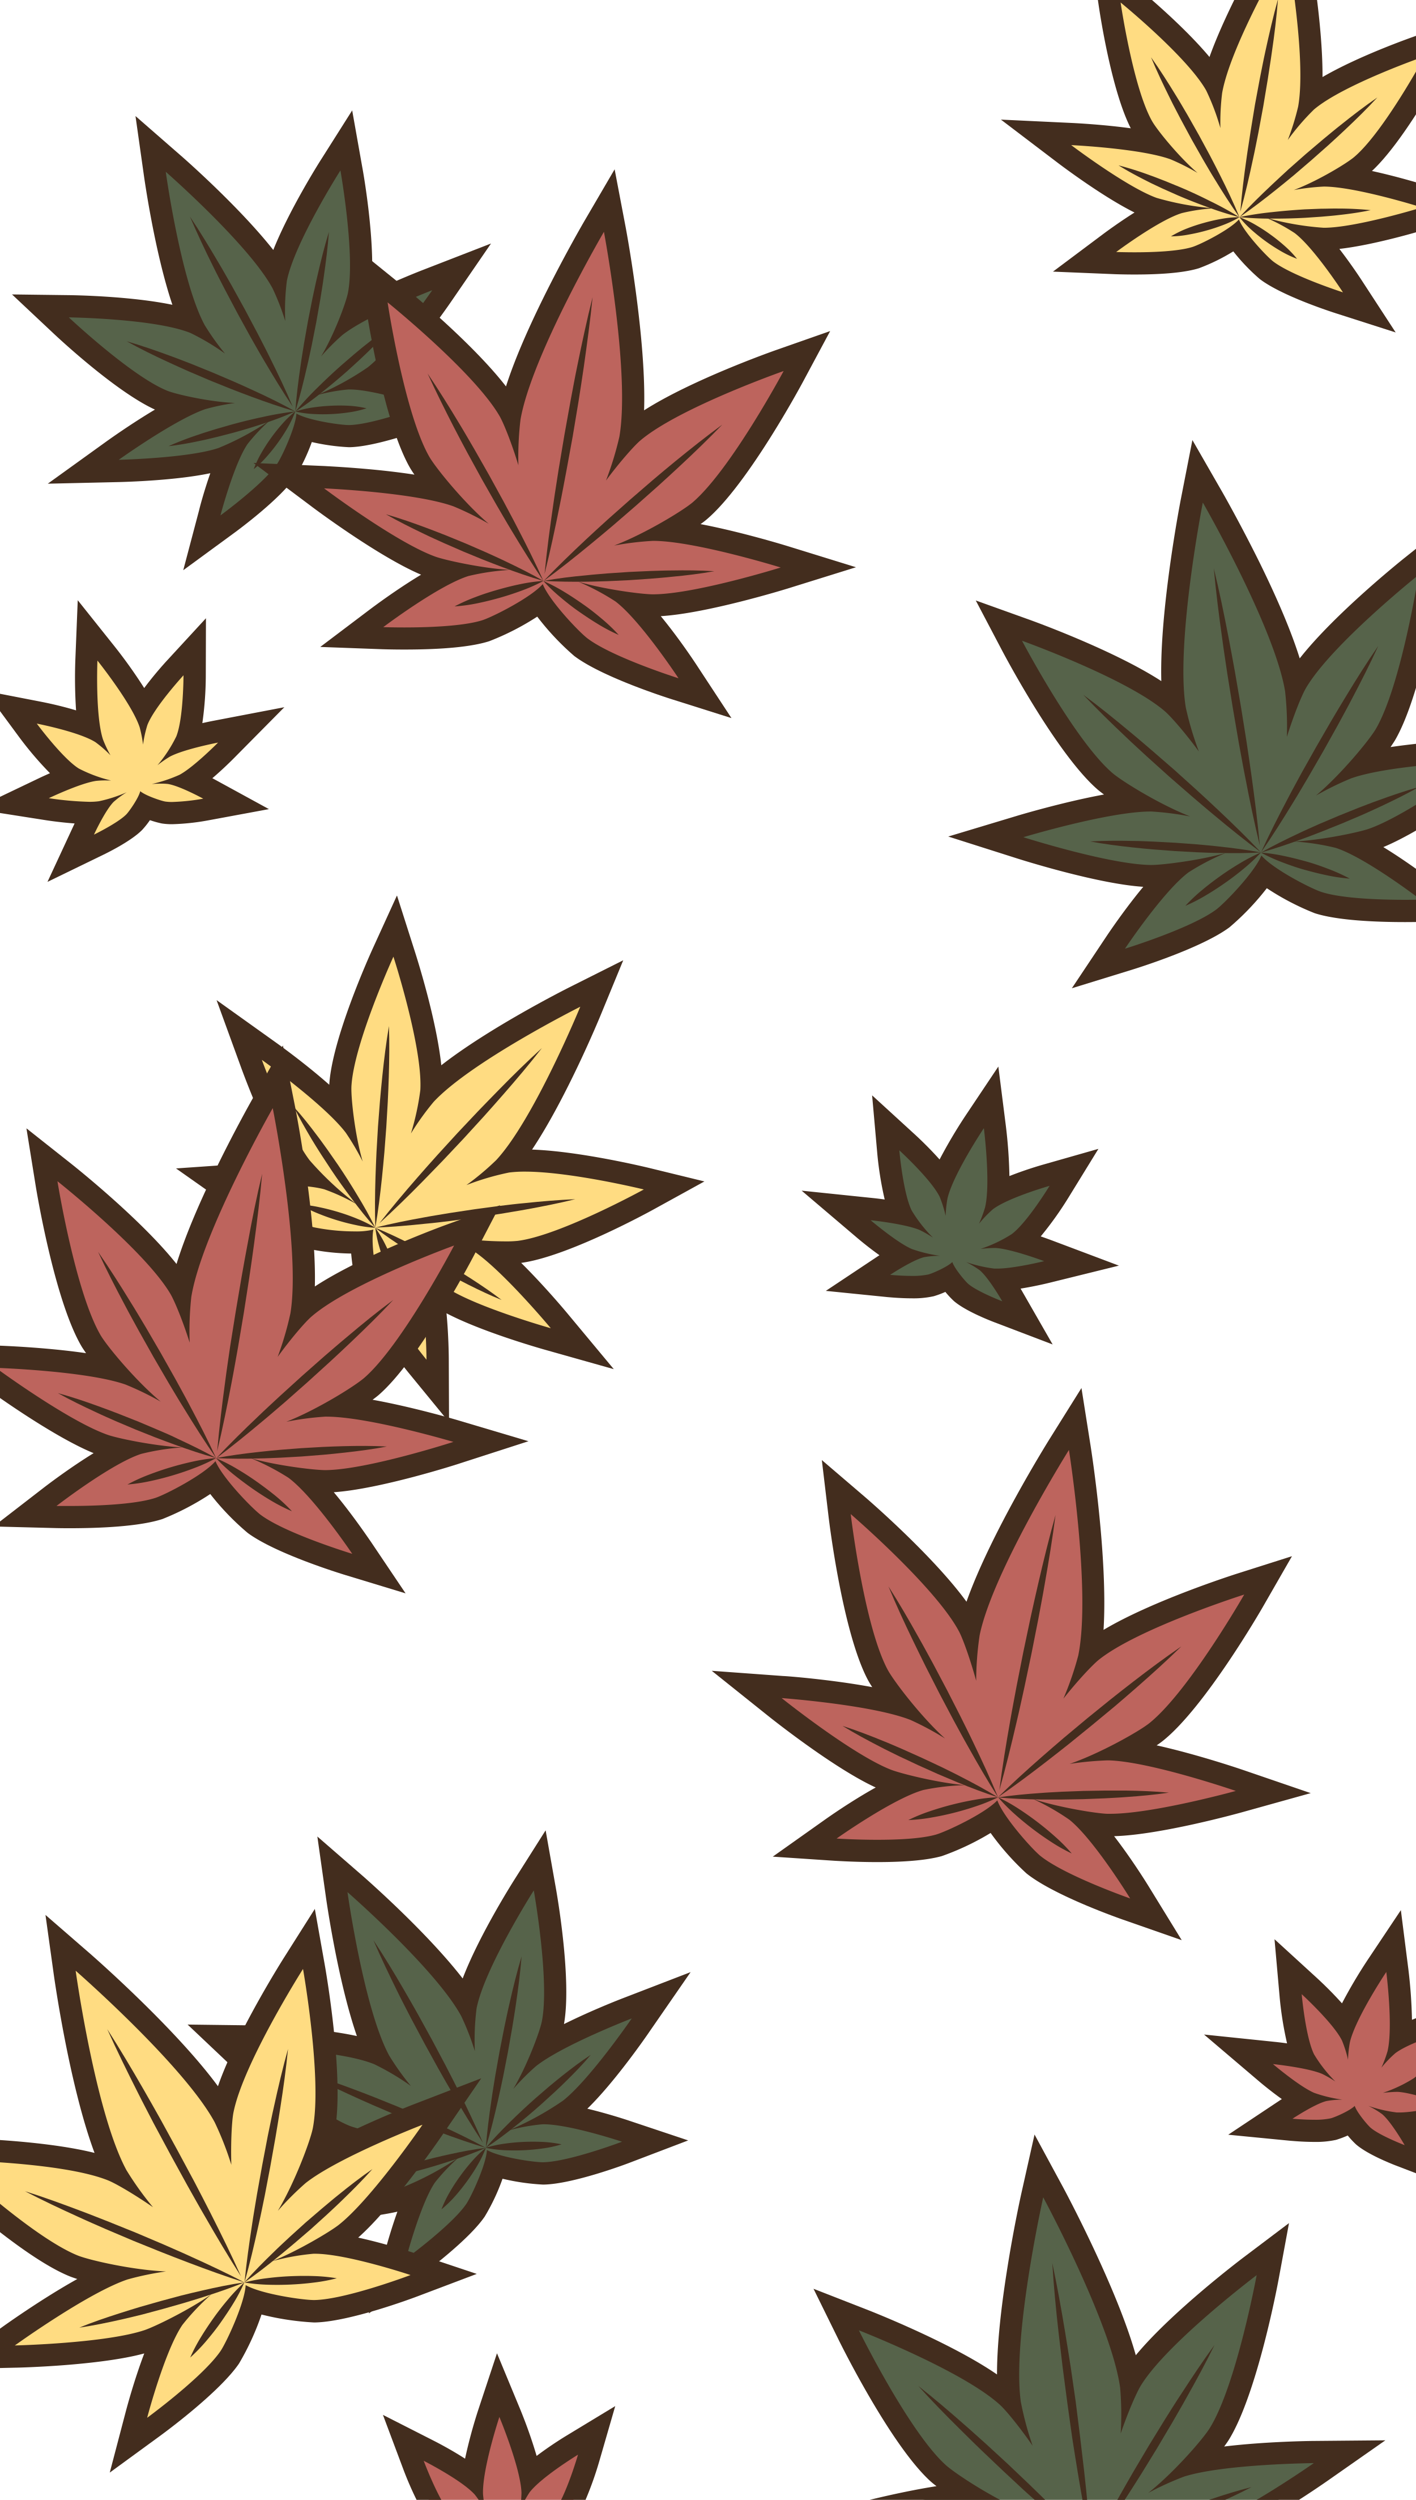 <svg xmlns="http://www.w3.org/2000/svg" width="510" height="900" viewBox="0 0 510 900"><defs><style>.a{fill:#56634a;}.b{fill:#432d1e;}.c{fill:#bd645d;}.d{fill:#ffdc82;}</style></defs><title>102</title><path class="a" d="M142.38,812.17c.18-.67,3.48-13.18,7.62-22.39-1.37.61-2.49,1.07-3.24,1.32-12.1,4.06-38.36,4.7-39.47,4.73l-12.9.29,10.47-7.54c.76-.54,15.82-11.35,27.81-17.25a59.45,59.45,0,0,1-8.38-2.32c-14.31-5.78-38-28-39.05-29l-7.49-7,10.29.13c1.34,0,32.29.48,47.1,5.87-8.5-18.62-13.7-55.53-13.93-57.18l-1.48-10.6,8.07,7c1.25,1.1,29.3,25.65,40.24,43,3.59-15.35,20.14-41.5,20.86-42.64l5.52-8.68L196.21,680c.25,1.35,5.87,33.38,2.88,48.52a60.06,60.06,0,0,1-2.64,8.29C207.94,730,225.23,723.32,226.1,723l12-4.64L230.84,729c-.63.91-15.54,22.54-25.55,30.45-.62.49-1.62,1.17-2.88,2a169.55,169.55,0,0,1,22.9,5.88L236,770.86l-10.51,4c-.81.31-19.84,7.46-29.71,7.65h-.24a78.41,78.41,0,0,1-17.16-2.93,75.07,75.07,0,0,1-7.08,16.17c-5.56,8.15-22,20.17-22.66,20.68L139.53,823Z"/><path class="b" d="M192.28,680.72s5.76,32.46,2.88,47c-.74,3.75-5.37,16.12-10.31,24.36a87.72,87.72,0,0,1,8.18-8.21c9.66-7.63,34.51-17.2,34.51-17.2s-15.08,21.95-24.73,29.58A108.41,108.41,0,0,1,183.17,767a70.1,70.1,0,0,1,12.23-2.22h.39c9.44,0,28.25,6.28,28.25,6.28s-19.08,7.21-28.37,7.39h-.16c-3.32,0-15.56-1.77-20.13-4.41-.29,5.36-5.69,16.86-7.42,19.4-5.23,7.67-21.71,19.7-21.71,19.7s5.18-19.73,10.41-27.41a69.93,69.93,0,0,1,8.55-9,108.51,108.51,0,0,1-19.72,10.56c-11.67,3.91-38.29,4.52-38.29,4.52s21.61-15.56,33.27-19.48A88.25,88.25,0,0,1,151.82,770c-9.6-.38-22.48-3.27-26-4.7C112,759.73,88,737.14,88,737.14s33,.43,46.76,6A90.55,90.55,0,0,1,148,751a92.45,92.45,0,0,1-7.85-11c-9.13-16.87-15-58.8-15-58.8s31.91,27.82,41,44.69a94.94,94.94,0,0,1,4.88,12.57,90.24,90.24,0,0,1,.62-15.41c2.88-14.58,20.57-42.41,20.57-42.41m4.28-21.66-11,17.37c-1.55,2.44-13.08,20.81-18.86,35.94-13-16.81-35.11-36.15-36.23-37.12L114.3,661.18l3,21.2c.2,1.47,4.3,30.55,11.24,50.64-15.82-3.44-37.5-3.84-40.4-3.88l-20.57-.26L82.5,743c2.54,2.39,24.94,23.23,39.7,29.5-9.42,5.53-18.21,11.82-19.68,12.87L81.59,800.42l25.79-.59c2.51-.06,22.52-.6,35.75-3.59-2.53,7.08-4.3,13.69-4.62,14.91l-5.7,21.75L151,819.64c1.8-1.31,17.76-13.09,23.6-21.66a74.93,74.93,0,0,0,6.4-13.59,80.78,80.78,0,0,0,14.54,2.1h.32c10.37-.2,29-7.12,31-7.9l21-8-21.32-7.12c-1.18-.4-7.7-2.54-15-4.3,9.74-9.44,21.14-25.89,22.56-28L248.74,710l-24.08,9.28c-1.68.64-11.75,4.57-21.53,9.43,2.82-15.79-2.37-45.94-3-49.37l-3.59-20.26Z"/><line class="a" x1="134.49" y1="698.51" x2="173.95" y2="771.44"/><path class="b" d="M134.49,698.51c3.84,5.78,7.41,11.7,10.89,17.68,1.77,3,3.44,6,5.15,9l5,9.08,4.86,9.15c1.57,3.08,3.19,6.14,4.72,9.24,3.09,6.18,6.09,12.42,8.83,18.79-3.84-5.78-7.41-11.7-10.89-17.68-1.77-3-3.44-6-5.16-9l-5-9.08L148,726.53c-1.57-3.08-3.19-6.13-4.71-9.23C140.24,711.11,137.23,704.88,134.49,698.51Z"/><line class="a" x1="202.25" y1="772.02" x2="174.96" y2="773.26"/><path class="b" d="M202.25,772a41.39,41.39,0,0,1-6.77,1.48c-2.26.33-4.53.53-6.8.64s-4.56.1-6.84,0a43,43,0,0,1-6.88-.87,41.89,41.89,0,0,1,6.77-1.49q3.41-.48,6.81-.63t6.84,0A42.75,42.75,0,0,1,202.25,772Z"/><line class="a" x1="212.77" y1="739.79" x2="174.96" y2="773.26"/><path class="b" d="M212.77,739.79c-2.73,3.26-5.67,6.29-8.67,9.24-1.49,1.5-3,2.92-4.57,4.37l-4.67,4.25q-4.71,4.19-9.67,8.12c-3.29,2.62-6.66,5.17-10.23,7.49,2.74-3.26,5.68-6.29,8.68-9.24s6.08-5.83,9.24-8.62l4.78-4.12c1.63-1.33,3.22-2.7,4.89-4C205.85,744.66,209.21,742.12,212.77,739.79Z"/><line class="a" x1="187.86" y1="704.34" x2="174.96" y2="773.26"/><path class="b" d="M187.86,704.34c-.47,5.86-1.22,11.66-2.08,17.45-.4,2.89-.91,5.77-1.37,8.66l-1.53,8.63-1.68,8.6c-.62,2.85-1.19,5.72-1.86,8.57-1.29,5.7-2.69,11.38-4.38,17,.47-5.86,1.22-11.66,2.08-17.44.4-2.9.91-5.78,1.36-8.66l1.54-8.63,1.69-8.6c.62-2.86,1.18-5.72,1.86-8.57C184.78,715.66,186.17,710,187.86,704.34Z"/><line class="a" x1="158.99" y1="795.41" x2="174.96" y2="773.25"/><path class="b" d="M159,795.41a41.31,41.31,0,0,1,3-6.23c1.15-2,2.4-3.88,3.73-5.73A66,66,0,0,1,170,778.1a41.3,41.3,0,0,1,5-4.85,41.78,41.78,0,0,1-3,6.23c-1.15,2-2.4,3.88-3.73,5.72s-2.75,3.64-4.26,5.35A42.84,42.84,0,0,1,159,795.41Z"/><line class="a" x1="126.25" y1="786.58" x2="174.96" y2="773.25"/><path class="b" d="M126.25,786.58c3.9-1.71,7.87-3.13,11.87-4.46,2-.68,4-1.27,6-1.9l6.07-1.75q6.09-1.68,12.26-3c4.12-.9,8.26-1.69,12.49-2.2-3.9,1.71-7.87,3.14-11.87,4.46s-8,2.55-12.09,3.65L144.89,783c-2,.47-4.09,1-6.15,1.42C134.62,785.27,130.48,786.07,126.25,786.58Z"/><line class="a" x1="110.22" y1="746.33" x2="174.96" y2="773.25"/><path class="b" d="M110.22,746.33c5.63,1.67,11.15,3.61,16.63,5.65,2.75,1,5.46,2.09,8.19,3.14l8.12,3.28,8.06,3.44c2.67,1.2,5.36,2.35,8,3.6,5.31,2.44,10.58,5,15.74,7.81-5.64-1.67-11.16-3.61-16.64-5.65-2.75-1-5.46-2.09-8.19-3.14L142,761.17,134,757.73c-2.67-1.19-5.35-2.34-8-3.59C120.64,751.69,115.37,749.15,110.22,746.33Z"/><path class="a" d="M75.58,184.56a162.22,162.22,0,0,1,6.89-20.45c-1,.45-1.88.79-2.47,1-11.38,3.82-36,4.42-37.09,4.45l-12.9.29,10.47-7.54c.7-.5,14.33-10.28,25.49-15.88a52.94,52.94,0,0,1-7.22-2c-13.46-5.44-35.75-26.32-36.69-27.2l-7.49-7.05,10.28.13c1.25,0,29.57.44,43.7,5.32C60.71,97.92,55.92,64,55.71,62.43l-1.47-10.6,8.06,7c1.17,1,27,23.61,37.47,39.83,3.65-14.5,18.79-38.44,19.46-39.49l5.51-8.68,1.8,10.13c.23,1.27,5.51,31.35,2.7,45.6A54.19,54.19,0,0,1,127,113.4c10.79-6.28,26.44-12.33,27.24-12.64l12-4.64L159,106.76c-.59.86-14.59,21.17-24,28.61-.49.39-1.24.91-2.18,1.52a163,163,0,0,1,20.88,5.42l10.66,3.56-10.51,4c-.76.29-18.65,7-27.94,7.19h-.23a72.17,72.17,0,0,1-15.93-2.68,70.93,70.93,0,0,1-6.6,15c-5.24,7.69-20.65,19-21.31,19.46l-9.08,6.63Z"/><path class="b" d="M122.61,61.35s5.4,30.45,2.7,44.12c-.69,3.52-5,15.12-9.67,22.85a81.87,81.87,0,0,1,7.67-7.7c9.06-7.15,32.36-16.13,32.36-16.13s-14.13,20.59-23.19,27.74a101.65,101.65,0,0,1-18.41,10.06,64.5,64.5,0,0,1,11.47-2.08h.36c8.85,0,26.5,5.89,26.5,5.89s-17.9,6.76-26.61,6.93h-.15c-3.11,0-14.59-1.66-18.88-4.14-.28,5-5.33,15.81-7,18.19-4.91,7.2-20.36,18.48-20.36,18.48s4.85-18.5,9.76-25.7a65,65,0,0,1,8-8.47,101.33,101.33,0,0,1-18.49,9.91c-10.94,3.67-35.91,4.24-35.91,4.24S63.09,151,74,147.28a84.53,84.53,0,0,1,10.65-2.21c-9-.35-21.09-3.06-24.42-4.4-12.92-5.22-35.45-26.41-35.45-26.41s30.92.41,43.85,5.63a84.45,84.45,0,0,1,12.41,7.41A88.73,88.73,0,0,1,73.7,117c-8.56-15.82-14-55.15-14-55.15S89.6,88,98.16,103.79a88.17,88.17,0,0,1,4.58,11.79,84.36,84.36,0,0,1,.58-14.45c2.7-13.68,19.29-39.78,19.29-39.78m4.27-21.66-11,17.37C114.42,59.31,104,76,98.43,90,86.12,74.39,66,56.75,64.93,55.85L48.8,41.78l3,21.2c.19,1.36,3.93,27.88,10.29,46.75-14.82-3.07-34.46-3.43-37.13-3.47L4.33,106l15,14.09c2.34,2.2,22.57,21,36.48,27.37-8.53,5.08-16.32,10.64-17.66,11.6L17.21,174.14,43,173.55c2.31-.06,20.3-.55,32.75-3.19-2.22,6.33-3.76,12.09-4,13.18L66,205.29,84.16,192c1.7-1.24,16.73-12.32,22.26-20.43a71.53,71.53,0,0,0,5.89-12.43A74.73,74.73,0,0,0,125.64,161h.3c9.82-.19,27.32-6.7,29.28-7.44l21-8-21.32-7.13c-1.06-.35-6.72-2.21-13.25-3.82,9-9,19.28-23.77,20.59-25.67l14.61-21.27L152.8,97c-1.53.59-10.45,4.06-19.37,8.43,2.3-15.12-2.39-42.35-3-45.51l-3.6-20.26Z"/><line class="a" x1="68.42" y1="78.03" x2="105.42" y2="146.43"/><path class="b" d="M68.42,78c3.62,5.41,7,11,10.27,16.55,1.67,2.78,3.23,5.62,4.85,8.43l4.7,8.51,4.55,8.58c1.47,2.89,3,5.76,4.41,8.67,2.89,5.81,5.69,11.66,8.22,17.66-3.63-5.4-7-11-10.28-16.54-1.67-2.79-3.23-5.62-4.85-8.43l-4.69-8.52-4.55-8.59c-1.47-2.88-3-5.75-4.41-8.66C73.75,89.88,71,84,68.42,78Z"/><line class="a" x1="131.96" y1="146.97" x2="106.37" y2="148.13"/><path class="b" d="M132,147a36.76,36.76,0,0,1-6.34,1.46,63.29,63.29,0,0,1-12.8.59,36,36,0,0,1-6.45-.89,37.75,37.75,0,0,1,6.34-1.47c2.13-.31,4.25-.51,6.39-.61a62.32,62.32,0,0,1,6.41,0A36.88,36.88,0,0,1,132,147Z"/><line class="a" x1="141.83" y1="116.75" x2="106.37" y2="148.13"/><path class="b" d="M141.83,116.75c-2.55,3.08-5.28,5.94-8.09,8.72-1.39,1.41-2.85,2.74-4.27,4.11l-4.38,4c-3,2.63-6,5.15-9.08,7.6a113.06,113.06,0,0,1-9.64,7,117.4,117.4,0,0,1,8.09-8.72q4.22-4.17,8.65-8.09l4.48-3.86c1.53-1.25,3-2.53,4.6-3.74A117.62,117.62,0,0,1,141.83,116.75Z"/><line class="a" x1="118.46" y1="83.51" x2="106.37" y2="148.13"/><path class="b" d="M118.46,83.51c-.4,5.5-1.09,10.94-1.88,16.37-.36,2.72-.84,5.41-1.26,8.12l-1.43,8.1-1.59,8.06c-.59,2.68-1.12,5.37-1.76,8-1.22,5.35-2.55,10.67-4.17,15.94.39-5.5,1.08-10.94,1.87-16.37.37-2.72.85-5.41,1.27-8.12l1.43-8.1,1.59-8.06c.59-2.68,1.12-5.36,1.76-8C115.52,94.1,116.84,88.78,118.46,83.51Z"/><line class="a" x1="91.39" y1="168.9" x2="106.36" y2="148.12"/><path class="b" d="M91.39,168.9A36.9,36.9,0,0,1,94.18,163a61.76,61.76,0,0,1,3.48-5.38,60.13,60.13,0,0,1,4-5,37.23,37.23,0,0,1,4.7-4.51,37.43,37.43,0,0,1-2.78,5.89,63.82,63.82,0,0,1-7.5,10.38A36.46,36.46,0,0,1,91.39,168.9Z"/><line class="a" x1="60.69" y1="160.63" x2="106.36" y2="148.12"/><path class="b" d="M60.69,160.63a117,117,0,0,1,11.11-4.25c1.87-.66,3.76-1.21,5.64-1.81l5.69-1.64q5.7-1.58,11.51-2.81a117,117,0,0,1,11.72-2,117,117,0,0,1-11.11,4.26c-3.74,1.25-7.52,2.41-11.33,3.44l-5.73,1.48c-1.92.45-3.83.94-5.77,1.33C68.55,159.46,64.66,160.18,60.69,160.63Z"/><line class="a" x1="106.36" y1="148.12" x2="45.65" y2="122.88"/><path class="b" d="M106.36,148.12c-5.29-1.53-10.48-3.33-15.62-5.23-2.59-.93-5.13-1.95-7.69-2.93l-7.62-3.07-7.56-3.23c-2.49-1.13-5-2.21-7.49-3.39-5-2.3-9.91-4.71-14.73-7.39,5.3,1.53,10.48,3.33,15.63,5.23,2.58.92,5.12,1.95,7.68,2.92l7.62,3.09,7.56,3.23c2.5,1.12,5,2.2,7.49,3.38C96.61,143,101.54,145.44,106.36,148.12Z"/><path class="c" d="M243.22,248c-1-.31-24.5-7.79-34-15-2.63-2-10.34-9.83-14.79-16.49-6.42,4.77-16.33,9.57-19.47,10.56-7.31,2.3-20,2.78-29.4,2.78-4.46,0-7.51-.11-7.64-.11l-11.23-.42,9-6.77c.71-.53,15-11.27,26.21-16.7a64.53,64.53,0,0,1-6.34-1.71C141,198.93,115.46,179.79,114.38,179l-10.31-7.75,12.89.56c1.19.05,26.22,1.17,42.06,5a87.56,87.56,0,0,1-7.85-10.42c-9.27-16.21-15.2-55.28-15.45-56.94L134.2,99.28l8,6.47c1.3,1.06,32,26,41.24,42.18l.39.72c5-23.85,29.18-65.46,30.23-67.26l5.41-9.24,2,10.52c.38,2,9.21,49.39,5.85,73.51.21-.2.42-.38.61-.54,14.18-12.15,51.44-25.31,53-25.86l9.7-3.41-4.85,9.07c-.79,1.48-19.51,36.28-33.69,48.42A87.3,87.3,0,0,1,241.16,191c16.24,1.71,40.17,9.06,41.31,9.41l12.33,3.81-12.32,3.84c-1.29.4-31.79,9.83-47.23,9.84a64,64,0,0,1-6.55-.52c8.76,8.89,18.59,23.8,19.07,24.54l6.17,9.4Z"/><path class="b" d="M217.51,83.41s9.56,50.76,5.57,73.83A116.08,116.08,0,0,1,218.26,173c4.88-6.58,10-12.35,12.24-14.3,13.77-11.8,51.74-25.12,51.74-25.12s-19,35.48-32.77,47.28c-3.54,3-17.32,11.39-28.28,15.55a108.38,108.38,0,0,1,14-1.69h0c15,0,46,9.59,46,9.59s-31,9.65-46,9.66h0c-4,0-17.77-1.81-26.91-4.54a85,85,0,0,1,13.4,7.11c9,6.84,22.7,27.65,22.7,27.65s-23.73-7.5-32.78-14.35c-3-2.26-13.69-13.46-16.12-19.55-4.33,4.92-18.18,11.87-21.75,13-7,2.22-20,2.6-28.2,2.6-4.44,0-7.49-.11-7.49-.11s19.86-15,30.68-18.4a84.24,84.24,0,0,1,15-2.2c-9.54-.5-23.15-3.43-26.89-4.77-14.13-5.06-40.1-24.59-40.1-24.59s32.46,1.41,46.59,6.47A106.62,106.62,0,0,1,176,188.56c-8.92-7.61-19.08-20.11-21.4-24.16-9-15.75-15-55.54-15-55.54S171,134.18,180,149.92c1.48,2.6,4.33,9.74,6.71,17.58a114.25,114.25,0,0,1,.76-16.44c4-23.06,30.08-67.65,30.08-67.65M221.4,60.9,210.6,79.37c-.27.46-6.73,11.54-13.79,25.64-6.76,13.51-11.64,24.93-14.57,34.11-12.49-16.13-36.38-35.54-37.53-36.48l-16-12.94,3,20.35c.26,1.68,6.29,41.47,15.93,58.32.4.7.95,1.54,1.62,2.51-14.87-2.31-31.21-3-32.18-3.09l-25.77-1.11L112,182.18c1,.78,24.37,18.25,39.67,24.72-8.82,5.3-17,11.43-18.38,12.46l-17.94,13.55,22.46.83c.13,0,3.26.11,7.79.11,14,0,24.34-1,30.6-3A93.77,93.77,0,0,0,193.5,222a93.78,93.78,0,0,0,13.32,14.16c9.86,7.47,32.63,14.79,35.2,15.6l21.43,6.77-12.34-18.79c-.93-1.43-6.59-10-13.12-17.91,16.61-1,44.43-9.56,45.68-9.94l24.63-7.67-24.65-7.62c-.92-.28-16.56-5.09-31.34-7.91,1-.68,1.76-1.3,2.37-1.82,14.74-12.63,33.81-48.07,34.61-49.57L299,119.19,279.59,126c-1.4.49-30.43,10.74-47.61,21.73.32-9.63-.43-22-2.25-37-1.9-15.65-4.26-28.25-4.36-28.78l-4-21Z"/><line class="c" x1="213.43" y1="106.96" x2="196.16" y2="206.66"/><path class="b" d="M213.43,107c-.83,8.41-2,16.78-3.17,25.12-.59,4.18-1.27,8.34-1.91,12.51l-2.08,12.48L204,169.51c-.8,4.14-1.54,8.29-2.4,12.42-1.66,8.28-3.42,16.53-5.47,24.73.82-8.42,1.94-16.78,3.16-25.13.58-4.17,1.28-8.33,1.91-12.5l2.09-12.48,2.24-12.44c.79-4.14,1.54-8.29,2.4-12.42C209.62,123.42,211.38,115.16,213.43,107Z"/><line class="c" x1="222.84" y1="228.59" x2="195.76" y2="209.17"/><path class="b" d="M222.84,228.59a61.88,61.88,0,0,1-7.45-3.9c-2.39-1.44-4.71-3-7-4.59s-4.46-3.32-6.59-5.12a60.48,60.48,0,0,1-6.08-5.81,61.83,61.83,0,0,1,7.45,3.89c2.39,1.44,4.71,3,7,4.6s4.46,3.32,6.59,5.12A60.48,60.48,0,0,1,222.84,228.59Z"/><line class="c" x1="257.27" y1="205.65" x2="195.76" y2="209.17"/><path class="b" d="M257.27,205.65c-5.09.91-10.2,1.53-15.31,2-2.56.29-5.12.47-7.68.69l-7.68.53-7.7.36c-2.56.06-5.13.18-7.7.19-5.14.07-10.28,0-15.44-.29,5.09-.92,10.19-1.54,15.31-2,2.55-.29,5.11-.46,7.67-.69l7.69-.52,7.69-.35c2.57-.07,5.13-.19,7.7-.19C247,205.29,252.11,205.32,257.27,205.65Z"/><line class="c" x1="260.16" y1="152.86" x2="195.76" y2="209.17"/><path class="b" d="M260.16,152.86c-5,5.16-10.11,10.1-15.33,14.95-2.6,2.45-5.26,4.82-7.89,7.23l-8,7.1-8.1,7c-2.74,2.29-5.44,4.61-8.21,6.85-5.51,4.53-11.1,9-16.87,13.2,5-5.16,10.1-10.1,15.33-15,2.59-2.45,5.25-4.82,7.88-7.23l8-7.09,8.11-7c2.73-2.29,5.44-4.61,8.21-6.85C248.8,161.53,254.39,157.08,260.16,152.86Z"/><line class="c" x1="163.72" y1="218.32" x2="195.76" y2="209.15"/><path class="b" d="M163.72,218.32a63.82,63.82,0,0,1,7.68-3.42c2.61-1,5.26-1.84,7.93-2.6s5.36-1.44,8.09-2a60.65,60.65,0,0,1,8.34-1.16,61.82,61.82,0,0,1-7.69,3.43q-3.91,1.46-7.92,2.6c-2.67.76-5.37,1.43-8.1,2A60.29,60.29,0,0,1,163.72,218.32Z"/><line class="c" x1="139.01" y1="185.15" x2="195.76" y2="209.15"/><path class="b" d="M139,185.15c5,1.43,9.83,3.13,14.64,4.92,2.42.88,4.8,1.85,7.19,2.77l7.13,2.93,7.06,3.07c2.33,1.08,4.69,2.1,7,3.23,4.64,2.2,9.24,4.5,13.73,7.08-5-1.43-9.83-3.13-14.64-4.92-2.42-.88-4.8-1.85-7.19-2.77l-7.13-2.93-7.06-3.08c-2.33-1.07-4.69-2.1-7-3.23C148.1,190,143.5,187.72,139,185.15Z"/><line class="c" x1="154.04" y1="134.46" x2="195.76" y2="209.15"/><path class="b" d="M154,134.46c4,5.92,7.78,12,11.45,18.1,1.86,3.05,3.62,6.14,5.43,9.22l5.29,9.29,5.15,9.38c1.66,3.15,3.38,6.28,5,9.46,3.29,6.33,6.48,12.71,9.41,19.24-4-5.92-7.78-12-11.45-18.1-1.86-3.05-3.62-6.15-5.43-9.22l-5.29-9.29-5.14-9.38c-1.67-3.15-3.38-6.28-5-9.46C160.17,147.37,157,141,154,134.46Z"/><path class="d" d="M150.55,492.05c-.57-.69-13.92-17-17.38-26.61a77.91,77.91,0,0,1-2.93-18.18c-.76,0-1.57.06-2.44.06a78.77,78.77,0,0,1-15.9-1.62c-9.84-2.75-27.09-14.85-27.82-15.37l-9.19-6.47,11.21-.79c.25,0,6.23-.43,13.31-.43,4.47,0,8.35.17,11.59.5-1.18-1.26-2.1-2.32-2.63-3C100.37,409.6,91,384,90.61,382.94l-4.42-12.12,10.5,7.5c.79.56,16.75,12,26.49,21.88a64.64,64.64,0,0,1-.55-9.42c.92-16,14.86-46.66,15.45-48l4.27-9.35,3.17,9.78c.44,1.34,10.42,32.33,9.9,48.56,15.32-14.58,50.24-32.17,51.79-32.95l9.56-4.79L212.7,364c-.66,1.61-15.61,37.73-29,54.09a51,51,0,0,1,5.35-.26c16.86,0,42.72,6.26,43.81,6.53l10,2.44-9,4.95c-1.25.69-30.83,16.86-46.69,19a40.7,40.7,0,0,1-5.06.23c-1.33,0-2.8,0-4.37-.09,10.58,9,23.16,24.06,23.79,24.81l8.25,9.91L197.33,482c-1.11-.32-27.31-7.76-38.4-15-.74-.48-1.86-1.32-3.21-2.41,1.83,10.36,1.92,24.12,1.92,24.83l.05,11.25Z"/><path class="b" d="M141.72,344.48s10.55,32.55,9.67,47.95A93.26,93.26,0,0,1,148,408.08a98.55,98.55,0,0,1,8.17-11.37C169.73,382.13,209,362.44,209,362.44s-16.72,40.62-30.27,55.21a96.76,96.76,0,0,1-10.73,9,94.88,94.88,0,0,1,15.36-4.52,44.65,44.65,0,0,1,5.67-.32c16.58,0,42.86,6.42,42.86,6.42s-30,16.47-45.28,18.49a38.56,38.56,0,0,1-4.54.2,120.94,120.94,0,0,1-22.84-2.23A91.15,91.15,0,0,1,170,450c10.7,6.95,28.38,28.19,28.38,28.19s-26.59-7.51-37.3-14.46A112.8,112.8,0,0,1,144,448a71.87,71.87,0,0,1,6.25,11.28c3.27,9.07,3.36,30.24,3.36,30.24s-13.44-16.35-16.71-25.42c-1.08-3-3.52-15.95-2.42-21.42a26.86,26.86,0,0,1-6.71.65A75.09,75.09,0,0,1,113,441.84c-9.29-2.59-26.59-14.78-26.59-14.78s6-.42,13-.42c6.14,0,13,.33,17.38,1.53a72.84,72.84,0,0,1,11.71,5.4,113.06,113.06,0,0,1-17-15.87c-7.72-10.16-17.19-36.13-17.19-36.13s22.5,16.06,30.22,26.22a92,92,0,0,1,6.1,10.37c-2.83-9.56-4.28-23.18-4.05-27.15.88-15.4,15.09-46.53,15.09-46.53m1.26-22-8.54,18.71c-1.52,3.33-14.83,32.91-15.8,49.34C110,382.93,100.56,376.17,99,375.06l-21-15,8.83,24.24c.9,2.48,8.27,22.43,15.69,34.36-1,0-2.05,0-3.13,0-7.22,0-13.33.43-13.59.44L63.4,420.66,81.77,433.6c1.89,1.33,18.73,13.07,29.06,15.95a79.35,79.35,0,0,0,15.65,1.75,79.39,79.39,0,0,0,2.92,15.5c3.64,10.08,16.59,26,18.06,27.79L161.73,512l-.09-22.48c0-1.34-.07-8.74-.82-16.71,12.44,6.52,32.88,12.39,35.42,13.11l24.83,7-16.51-19.83c-1.21-1.46-8.66-10.33-16.85-18.43,16.32-2.19,44.83-17.65,48-19.41l18-9.91-20-4.88c-1.06-.25-24.84-6-42.08-6.59,12.27-18.34,24.1-46.92,24.69-48.36l8.15-19.79-19.13,9.6c-1.39.69-29,14.61-46.4,28.2-1.79-16.73-8.76-38.58-9.69-41.47L143,322.45Z"/><line class="d" x1="195.17" y1="377.33" x2="136.62" y2="440.39"/><path class="b" d="M195.17,377.33c-4.42,5.68-9.06,11.16-13.78,16.56-2.34,2.72-4.76,5.37-7.14,8.06L167,409.88l-7.38,7.83c-2.5,2.57-5,5.18-7.5,7.72-5,5.1-10.16,10.13-15.5,15,4.43-5.68,9.06-11.15,13.78-16.56,2.34-2.72,4.76-5.37,7.14-8.05l7.26-7.94,7.38-7.82c2.5-2.57,5-5.18,7.5-7.71C184.72,387.2,189.84,382.17,195.17,377.33Z"/><line class="d" x1="145.48" y1="468.4" x2="135.17" y2="442"/><path class="b" d="M145.48,468.4a45.16,45.16,0,0,1-3.67-6.17c-1.07-2.12-2-4.29-2.88-6.49s-1.63-4.43-2.28-6.71a45.46,45.46,0,0,1-1.48-7,43.67,43.67,0,0,1,3.68,6.17q1.59,3.18,2.87,6.48t2.28,6.72A46.4,46.4,0,0,1,145.48,468.4Z"/><line class="d" x1="180.65" y1="468.02" x2="135.17" y2="442"/><path class="b" d="M180.65,468c-4.09-1.63-8.05-3.52-12-5.5-2-1-3.87-2-5.81-3l-5.72-3.18c-3.8-2.16-7.53-4.44-11.21-6.79s-7.31-4.81-10.79-7.52c4.1,1.62,8.06,3.51,12,5.48s7.75,4,11.54,6.22L164.3,457c1.86,1.15,3.74,2.27,5.56,3.47C173.54,462.86,177.17,465.31,180.65,468Z"/><line class="d" x1="207.2" y1="431.73" x2="135.17" y2="442"/><path class="b" d="M207.2,431.73c-5.92,1.47-11.87,2.64-17.84,3.72-3,.56-6,1-9,1.53l-9,1.37-9,1.2c-3,.35-6,.75-9,1-6,.64-12.08,1.17-18.17,1.41,5.92-1.48,11.87-2.66,17.84-3.73,3-.57,6-1,9-1.53l9-1.36,9-1.2c3-.35,6-.75,9-1C195.06,432.5,201.11,432,207.2,431.73Z"/><line class="d" x1="108.09" y1="433.66" x2="135.18" y2="441.98"/><path class="b" d="M108.09,433.66a46.38,46.38,0,0,1,7.12,1c2.32.48,4.61,1.08,6.87,1.77s4.48,1.48,6.68,2.39a45.18,45.18,0,0,1,6.42,3.2,44,44,0,0,1-7.12-1c-2.32-.48-4.61-1.08-6.86-1.77s-4.49-1.49-6.68-2.39A44.83,44.83,0,0,1,108.09,433.66Z"/><line class="d" x1="105.86" y1="398.56" x2="135.18" y2="441.98"/><path class="b" d="M105.86,398.56c3,3.27,5.68,6.7,8.3,10.2,1.34,1.73,2.58,3.52,3.87,5.29l3.74,5.38q3.67,5.42,7,11c2.27,3.74,4.44,7.54,6.36,11.51-3-3.27-5.67-6.7-8.3-10.2s-5.16-7-7.6-10.67l-3.59-5.48c-1.16-1.85-2.35-3.68-3.46-5.56C110,406.32,107.79,402.52,105.86,398.56Z"/><line class="d" x1="140.09" y1="369.4" x2="135.18" y2="441.98"/><path class="b" d="M140.09,369.4c.21,6.09.12,12.16-.06,18.22-.07,3-.24,6.06-.37,9.09l-.53,9.08-.69,9.07c-.29,3-.52,6-.86,9.06-.63,6-1.36,12.06-2.4,18.06-.21-6.09-.13-12.16.06-18.22.07-3,.25-6.06.37-9.09l.53-9.08.7-9.07c.28-3,.52-6,.86-9.06C138.33,381.43,139.06,375.4,140.09,369.4Z"/><path class="d" d="M482.47,109c-.77-.25-19-6.11-26.35-11.76a71.19,71.19,0,0,1-11-12.14,71.29,71.29,0,0,1-14.49,7.62c-5.57,1.73-15.07,2.09-22,2.09-3.88,0-6.62-.11-6.74-.11l-11.23-.46,9-6.74a162.37,162.37,0,0,1,18.11-11.71c-1.08-.29-2-.55-2.55-.77-11.28-4.09-31-19-31.8-19.59l-10.28-7.8,12.89.62c.86,0,17.62.86,29.83,3.42a52.33,52.33,0,0,1-4.37-6.09C404.3,33,399.84,2.76,399.65,1.48L398.17-8.7l8,6.5c1,.79,22.88,18.74,30.9,31.36,4.86-18.71,22.24-48.28,23-49.61l5.44-9.22,1.94,10.53c.28,1.52,6.43,35.26,4.55,54.5,11.88-9.09,38.63-18.41,39.8-18.81l9.72-3.37-4.89,9.05c-.61,1.14-15.19,28-26.26,37.37a52.5,52.5,0,0,1-6.21,4.21c12.38,1.8,28.38,6.79,29.2,7l12.31,3.86L513.32,78.5c-1,.3-24.47,7.46-36.5,7.46-.66,0-1.61-.06-2.76-.17A163,163,0,0,1,487,103l6.14,9.42Z"/><path class="b" d="M463.51-18.42s7.19,39.05,4.05,56.76a89.52,89.52,0,0,1-3.75,12.08,83.82,83.82,0,0,1,9.45-11c10.62-9,39.84-19.14,39.84-19.14s-14.71,27.2-25.33,36.22C485,58.87,474.42,65.25,466,68.42a82.86,82.86,0,0,1,10.77-1.25h0c11.54,0,35.37,7.51,35.37,7.51S488.39,82,476.82,82h-.09a101.78,101.78,0,0,1-20.67-3.58,64.72,64.72,0,0,1,10.27,5.51c6.93,5.29,17.36,21.32,17.36,21.32s-18.21-5.84-25.14-11.13C456.26,92.34,448.06,83.7,446.22,79c-3.34,3.78-14,9.07-16.76,9.92-5.18,1.61-14.53,1.91-20.86,1.91-3.85,0-6.58-.11-6.58-.11s15.32-11.46,23.64-14A64.71,64.71,0,0,1,437.2,75a102.09,102.09,0,0,1-20.64-3.76c-10.85-3.93-30.75-19-30.75-19s24.95,1.18,35.79,5.12a79.61,79.61,0,0,1,9.71,4.89c-6.83-5.88-14.61-15.52-16.37-18.64C408.07,31.5,403.61.9,403.61.9s24,19.55,30.83,31.68a84.85,84.85,0,0,1,5.11,13.53,86.35,86.35,0,0,1,.63-12.63c3.14-17.71,23.33-51.9,23.33-51.9m4-22.49L456.62-22.48c-.7,1.18-14.28,24.27-21,43C425.9,8.89,410.74-3.61,408.67-5.3l-15.94-13,3,20.36c.47,3.17,4.59,30.5,11.54,44.13-9.84-1.34-19.4-1.83-21-1.91l-25.77-1.22L381,58.64c1.84,1.39,16.22,12.2,27.62,17.87-5.68,3.58-10.46,7.13-11.37,7.81l-18,13.47,22.47.93c.11,0,2.93.11,6.9.11,10.56,0,18.38-.76,23.23-2.27a70,70,0,0,0,12.35-6.06,71.2,71.2,0,0,0,9.51,9.94c7.8,6,25.56,11.75,27.56,12.39l21.41,6.86L490.4,100.85c-.62-.95-3.89-5.92-8-11.24,12.65-1.41,29.88-6.61,32.08-7.29l24.67-7.56L514.54,67c-1.56-.49-10.71-3.32-20.41-5.44,11.21-10.41,24.48-34.65,26-37.47L529.92,6l-19.44,6.74c-2.52.87-21.05,7.39-34.15,15,.1-19.9-4.71-46.26-5-47.61l-3.87-21Z"/><line class="d" x1="460.3" y1="-0.33" x2="446.71" y2="76.24"/><path class="b" d="M460.3-.33C459.78,6.16,459,12.6,458.05,19c-.43,3.21-1,6.41-1.45,9.61L455,38.22l-1.77,9.55c-.65,3.18-1.24,6.37-1.95,9.53-1.35,6.34-2.8,12.67-4.55,18.94.52-6.49,1.33-12.93,2.25-19.35.43-3.21,1-6.41,1.45-9.61L452,37.69l1.78-9.55c.65-3.18,1.24-6.36,1.94-9.53C457.1,12.27,458.55,5.94,460.3-.33Z"/><line class="d" x1="467.15" y1="93.18" x2="446.4" y2="78.17"/><path class="b" d="M467.15,93.18a38.64,38.64,0,0,1-5.87-2.8q-2.79-1.62-5.38-3.49a63.86,63.86,0,0,1-5-4,36.43,36.43,0,0,1-4.49-4.7A36.9,36.9,0,0,1,452.28,81a60.31,60.31,0,0,1,5.37,3.5,61.79,61.79,0,0,1,5,4A37.25,37.25,0,0,1,467.15,93.18Z"/><line class="d" x1="493.68" y1="75.66" x2="446.4" y2="78.17"/><path class="b" d="M493.68,75.66c-3.9.82-7.83,1.36-11.76,1.79-2,.24-3.93.38-5.89.56l-5.91.4c-3.94.22-7.89.31-11.84.3a118.32,118.32,0,0,1-11.88-.54,115.2,115.2,0,0,1,11.76-1.8c3.92-.43,7.86-.76,11.8-1l5.92-.23c2,0,3.94-.09,5.92-.06A118.32,118.32,0,0,1,493.68,75.66Z"/><line class="d" x1="496.07" y1="35.09" x2="446.4" y2="78.17"/><path class="b" d="M496.07,35.09c-3.73,4.06-7.66,7.9-11.65,11.65-2,1.9-4,3.72-6.05,5.58l-6.15,5.44L466,63.09c-2.12,1.73-4.21,3.5-6.37,5.19-4.28,3.43-8.64,6.77-13.18,9.89,3.73-4.06,7.65-7.9,11.65-11.66,2-1.9,4-3.71,6-5.57l6.16-5.44,6.27-5.32c2.12-1.74,4.21-3.51,6.37-5.2C487.17,41.56,491.53,38.21,496.07,35.09Z"/><line class="d" x1="421.74" y1="85.1" x2="446.4" y2="78.15"/><path class="b" d="M421.74,85.1a37.69,37.69,0,0,1,5.85-2.87,62.76,62.76,0,0,1,6.07-2,63.52,63.52,0,0,1,6.25-1.43,37.47,37.47,0,0,1,6.49-.6A35.88,35.88,0,0,1,440.56,81a61.18,61.18,0,0,1-6.08,2,63.52,63.52,0,0,1-6.25,1.43A36.52,36.52,0,0,1,421.74,85.1Z"/><line class="d" x1="402.86" y1="59.53" x2="446.4" y2="78.15"/><path class="b" d="M402.86,59.53a117.62,117.62,0,0,1,11.34,3.58c1.87.65,3.7,1.4,5.54,2.1l5.48,2.25c3.63,1.54,7.21,3.21,10.75,5a116.31,116.31,0,0,1,10.43,5.73,117.81,117.81,0,0,1-11.35-3.58c-3.71-1.35-7.39-2.79-11-4.35l-5.41-2.41c-1.78-.85-3.58-1.65-5.34-2.56C409.75,63.5,406.25,61.65,402.86,59.53Z"/><line class="d" x1="414.57" y1="20.62" x2="446.4" y2="78.15"/><path class="b" d="M414.57,20.62c3.2,4.49,6.13,9.13,9,13.82,1.45,2.33,2.8,4.71,4.2,7.07l4.05,7.15,3.91,7.23c1.25,2.44,2.55,4.85,3.76,7.31,2.46,4.9,4.82,9.85,6.93,15-3.2-4.49-6.14-9.13-9-13.82-1.45-2.32-2.8-4.71-4.2-7.07l-4.05-7.15-3.9-7.23c-1.26-2.44-2.56-4.85-3.76-7.31C419.05,30.66,416.68,25.71,414.57,20.62Z"/><path class="c" d="M125.73,563.24c-1-.3-24.58-7.52-34.14-14.6-2.65-2-10.45-9.72-15-16.34a90.91,90.91,0,0,1-19.35,10.78C49,545.79,33.5,546.19,25,546.19c-2.91,0-4.76,0-4.76,0L9,545.85,17.92,539c.7-.54,14.85-11.43,26-17-2.83-.62-5.1-1.21-6.36-1.64C23,515.31-2.76,496.45-3.85,495.65L-14.24,488l12.89.42c1.2,0,26.24.9,42.12,4.58a87.1,87.1,0,0,1-8-10.35C23.35,466.54,17,427.54,16.74,425.89l-1.63-10.15,8.06,6.38c1.31,1,32.25,25.63,41.69,41.73.13.22.26.46.4.72C70,440.67,93.73,398.8,94.77,397l5.3-9.29,2.09,10.49c.41,2.05,9.75,49.29,6.65,73.45.21-.2.41-.39.6-.55,14-12.3,51.17-25.86,52.74-26.43l9.67-3.51-4.76,9.12c-.77,1.48-19.12,36.48-33.17,48.78a88.13,88.13,0,0,1-10.83,7.3c16.23,1.52,40.27,8.63,41.41,9L176.83,519l-12.27,4c-1.29.42-31.68,10.18-47.12,10.36h-.22c-1.35,0-3.6-.16-6.34-.45,8.86,8.8,18.84,23.6,19.34,24.33l6.27,9.33Z"/><path class="b" d="M98.24,399s10.11,50.66,6.37,73.77A113.93,113.93,0,0,1,100,488.51c4.81-6.63,9.83-12.45,12.08-14.42,13.65-11.95,51.47-25.68,51.47-25.68S144.9,484.08,131.26,496c-3.52,3.08-17.2,11.58-28.12,15.86a106.78,106.78,0,0,1,14-1.84h.42c15.17,0,45.74,9.09,45.74,9.09s-30.93,10-45.94,10.16h-.17c-4.18,0-17.74-1.66-26.8-4.26a85.64,85.64,0,0,1,13.48,7c9.11,6.75,23,27.4,23,27.4s-23.82-7.24-32.93-14c-3-2.22-13.84-13.31-16.33-19.37-4.28,5-18.06,12.06-21.61,13.22-7.88,2.58-23.28,2.92-31,2.92-2.86,0-4.66,0-4.66,0s19.69-15.22,30.47-18.74a84.42,84.42,0,0,1,15-2.35c-9.54-.4-23.18-3.19-26.93-4.49-14.19-4.9-40.38-24.15-40.38-24.15s32.48,1.06,46.67,6a107.37,107.37,0,0,1,12.73,6.18c-9-7.51-19.31-19.9-21.67-23.93C27.08,465,20.69,425.26,20.69,425.26s31.55,25,40.72,40.62c1.51,2.58,4.44,9.69,6.91,17.5a114,114,0,0,1,.58-16.44c3.74-23.1,29.34-68,29.34-68m3.66-22.55L91.29,395c-.27.47-6.61,11.61-13.51,25.79-6.62,13.58-11.37,25.06-14.2,34.27-12.66-16-36.76-35.15-37.93-36.08L9.52,406.22l3.27,20.31c.27,1.68,6.74,41.4,16.56,58.15.4.69,1,1.53,1.64,2.49C16.1,485-.25,484.46-1.22,484.43L-27,483.59l20.79,15.28c1,.77,24.56,18,39.93,24.29-8.77,5.39-16.9,11.61-18.24,12.65l-17.8,13.75,22.48.58c.07,0,1.94.05,4.87.05,10.64,0,25.09-.57,33.48-3.31a94.53,94.53,0,0,0,17.22-9,93.29,93.29,0,0,0,13.48,14c9.94,7.36,32.79,14.44,35.36,15.22l21.51,6.54L133.54,555c-1-1.41-6.7-9.88-13.32-17.77,16.58-1.12,44.33-10,45.56-10.43l24.56-7.93-24.73-7.35c-.92-.28-16.62-4.91-31.42-7.58.94-.69,1.73-1.31,2.34-1.84,14.6-12.79,33.29-48.43,34.08-49.94l9.51-18.24-19.34,7c-1.39.51-30.31,11.07-47.38,22.24.23-9.63-.66-22-2.64-37-2.07-15.63-4.57-28.2-4.68-28.73l-4.18-21Z"/><line class="c" x1="94.42" y1="422.56" x2="78.22" y2="522.44"/><path class="b" d="M94.42,422.56c-.74,8.42-1.77,16.8-2.9,25.16-.54,4.18-1.18,8.35-1.78,12.52l-1.94,12.5-2.1,12.47c-.76,4.15-1.46,8.31-2.27,12.45-1.57,8.28-3.24,16.56-5.21,24.78.74-8.42,1.76-16.8,2.9-25.16.53-4.18,1.18-8.35,1.77-12.52l2-12.5L87,459.79c.75-4.15,1.46-8.31,2.27-12.45C90.78,439.05,92.45,430.78,94.42,422.56Z"/><line class="c" x1="105.15" y1="544.08" x2="77.85" y2="524.95"/><path class="b" d="M105.15,544.08a62.11,62.11,0,0,1-7.5-3.82q-3.6-2.13-7-4.52t-6.64-5A60.53,60.53,0,0,1,77.85,525a61.41,61.41,0,0,1,7.5,3.82c2.4,1.41,4.73,2.92,7,4.52s4.49,3.27,6.64,5A62.72,62.72,0,0,1,105.15,544.08Z"/><line class="c" x1="139.32" y1="520.77" x2="77.85" y2="524.95"/><path class="b" d="M139.32,520.77c-5.08,1-10.18,1.64-15.29,2.21-2.55.31-5.11.52-7.66.77l-7.68.61-7.69.44c-2.57.09-5.13.24-7.7.27-5.14.13-10.29.16-15.45-.12,5.08-1,10.18-1.64,15.29-2.21,2.55-.31,5.11-.52,7.66-.77l7.68-.6,7.69-.44c2.57-.1,5.13-.24,7.7-.28C129,520.52,134.16,520.5,139.32,520.77Z"/><line class="c" x1="141.64" y1="467.95" x2="77.85" y2="524.95"/><path class="b" d="M141.64,468c-4.9,5.21-10,10.21-15.17,15.12-2.57,2.48-5.2,4.88-7.81,7.31l-7.92,7.19-8,7.07c-2.72,2.31-5.39,4.66-8.14,6.93-5.47,4.59-11,9.1-16.73,13.38,4.9-5.21,10-10.21,15.17-15.12,2.56-2.48,5.2-4.87,7.81-7.31l7.92-7.19,8-7.06c2.71-2.31,5.39-4.67,8.14-6.94C130.38,476.75,135.91,472.24,141.64,468Z"/><line class="c" x1="45.91" y1="534.45" x2="77.85" y2="524.93"/><path class="b" d="M45.91,534.45a61.79,61.79,0,0,1,7.65-3.5c2.6-1,5.23-1.9,7.89-2.69s5.36-1.49,8.08-2.08a61.8,61.8,0,0,1,8.32-1.25,59.79,59.79,0,0,1-7.65,3.51c-2.59,1-5.23,1.9-7.89,2.69s-5.35,1.49-8.08,2.07A61.8,61.8,0,0,1,45.91,534.45Z"/><line class="c" x1="20.85" y1="501.55" x2="77.85" y2="524.93"/><path class="b" d="M20.85,501.55c5,1.37,9.86,3,14.69,4.76,2.43.85,4.82,1.8,7.22,2.7l7.16,2.84,7.1,3c2.34,1,4.7,2,7,3.15,4.66,2.16,9.29,4.41,13.8,6.93-5-1.37-9.86-3-14.69-4.76-2.43-.85-4.82-1.8-7.22-2.69l-7.16-2.85-7.09-3c-2.35-1.05-4.71-2.06-7-3.16C30,506.32,25.36,504.07,20.85,501.55Z"/><line class="c" x1="35.33" y1="450.7" x2="77.85" y2="524.93"/><path class="b" d="M35.33,450.7c4.08,5.88,7.91,11.9,11.64,18,1.9,3,3.69,6.1,5.54,9.15l5.38,9.24,5.25,9.32c1.7,3.13,3.45,6.24,5.1,9.4,3.35,6.3,6.61,12.65,9.61,19.14-4.08-5.87-7.91-11.9-11.64-18-1.9-3-3.69-6.11-5.54-9.16l-5.38-9.24-5.24-9.32c-1.7-3.13-3.45-6.24-5.1-9.4C41.6,463.54,38.34,457.19,35.33,450.7Z"/><path class="a" d="M401.85,339.35c.49-.74,10.42-15.57,19.24-24.41-2.77.31-5,.48-6.4.48h-.15c-15.44-.13-45.86-9.78-47.15-10.19l-12.29-3.92,12.35-3.72c1.14-.34,25.15-7.53,41.37-9.12A86.86,86.86,0,0,1,398,281.22C383.87,269,365.4,234,364.62,232.55l-4.79-9.1,9.69,3.48c1.57.56,38.73,14,52.83,26.24q.28.24.6.54c-3.18-24.14,6-71.42,6.38-73.46l2.06-10.51,5.34,9.28c1,1.81,25,43.6,29.75,67.48.13-.26.27-.5.39-.72,9.39-16.14,40.23-40.84,41.54-41.88l8-6.41-1.59,10.16c-.26,1.65-6.47,40.68-15.86,56.82a87.29,87.29,0,0,1-7.93,10.37c15.86-3.74,40.9-4.68,42.1-4.72l12.89-.47-10.37,7.68c-1.09.8-26.77,19.76-41.34,24.86a62.76,62.76,0,0,1-6.36,1.66c11.2,5.52,25.39,16.35,26.09,16.89l8.92,6.84-11.23.33c-.1,0-2.31.07-5.72.07-10,0-23.61-.52-31.3-3-3.13-1-13-5.88-19.4-10.7-4.49,6.62-12.26,14.42-14.9,16.38-9.54,7.12-33.09,14.42-34.09,14.73l-10.74,3.31Z"/><path class="b" d="M433.26,181s25.76,44.78,29.59,67.87a114.67,114.67,0,0,1,.64,16.44c2.44-7.81,5.33-14.94,6.84-17.53C479.45,232.12,510.9,207,510.9,207s-6.24,39.75-15.36,55.43c-2.34,4-12.6,16.46-21.58,24a108.83,108.83,0,0,1,12.71-6.22c14.17-5,46.64-6.13,46.64-6.13s-26.12,19.34-40.28,24.3c-3.75,1.31-17.38,4.15-26.92,4.58a84.63,84.63,0,0,1,15,2.3c10.8,3.48,30.55,18.63,30.55,18.63s-2.21.06-5.6.06c-8,0-22.5-.36-30.07-2.81C472.41,320,458.61,313,454.32,308c-2.47,6.08-13.26,17.2-16.26,19.44-9.09,6.78-32.88,14.11-32.88,14.11s13.81-20.71,22.9-27.49a84.75,84.75,0,0,1,13.45-7c-9.08,2.64-22.73,4.35-26.84,4.35h-.11c-15-.13-46-10-46-10s30.71-9.25,45.83-9.25h.29a106,106,0,0,1,14,1.79c-10.93-4.25-24.65-12.7-28.17-15.76-13.69-11.9-32.43-47.51-32.43-47.51s37.88,13.6,51.56,25.49c2.26,2,7.3,7.77,12.14,14.39a114.22,114.22,0,0,1-4.7-15.77c-3.83-23.09,6.1-73.79,6.1-73.79m-3.74-22.54-4.11,21c-.1.52-2.56,13.11-4.57,28.75-1.93,15-2.77,27.37-2.51,37-17.11-11.12-46.06-21.58-47.46-22.08l-19.37-6.95,9.58,18.21c.8,1.51,19.61,37.08,34.26,49.82.61.52,1.4,1.14,2.35,1.83-14.79,2.72-30.47,7.41-31.39,7.69l-24.71,7.44L366.17,309c1.24.4,29,9.21,45.6,10.27-6.58,7.91-12.3,16.4-13.25,17.82l-12.47,18.7,21.49-6.62c2.57-.79,25.39-7.95,35.3-15.34a93.6,93.6,0,0,0,13.43-14.06,93.38,93.38,0,0,0,17.25,9c8.19,2.65,22.21,3.2,32.53,3.2,3.47,0,5.74-.07,5.84-.07l22.47-.67-17.84-13.67c-1.36-1-9.51-7.23-18.29-12.59,15.34-6.36,38.8-23.66,39.84-24.44l20.74-15.35-25.79.93c-1,0-17.31.65-32.19,2.85.67-1,1.22-1.8,1.63-2.49,9.76-16.79,16.08-56.53,16.35-58.21L522,188l-16.08,12.82c-1.16.93-25.2,20.17-37.8,36.21-2.87-9.2-7.66-20.65-14.32-34.22-7-14.15-13.34-25.27-13.61-25.73l-10.67-18.56Z"/><line class="a" x1="437.17" y1="204.6" x2="453.72" y2="304.42"/><path class="b" d="M437.17,204.6c2,8.21,3.69,16.48,5.29,24.76.82,4.14,1.54,8.29,2.31,12.44l2.15,12.46,2,12.49c.61,4.17,1.27,8.34,1.83,12.52,1.16,8.35,2.22,16.73,3,25.15-2-8.22-3.7-16.49-5.29-24.77-.83-4.13-1.55-8.29-2.32-12.43L444,254.75l-2-12.49c-.61-4.17-1.27-8.34-1.82-12.52C439,221.39,437.94,213,437.17,204.6Z"/><line class="a" x1="486.14" y1="316.32" x2="454.16" y2="306.92"/><path class="b" d="M486.14,316.32a62.15,62.15,0,0,1-8.33-1.22c-2.72-.57-5.42-1.26-8.08-2s-5.3-1.66-7.9-2.66a61.91,61.91,0,0,1-7.67-3.48,60.13,60.13,0,0,1,8.33,1.22c2.73.57,5.42,1.26,8.09,2s5.29,1.67,7.9,2.67A62.38,62.38,0,0,1,486.14,316.32Z"/><line class="a" x1="511.08" y1="283.33" x2="454.16" y2="306.92"/><path class="b" d="M511.08,283.33c-4.5,2.54-9.12,4.8-13.78,7-2.32,1.11-4.68,2.12-7,3.18l-7.08,3-7.15,2.87c-2.4.91-4.78,1.87-7.21,2.72-4.82,1.76-9.69,3.43-14.68,4.82,4.51-2.54,9.13-4.81,13.79-7,2.31-1.11,4.68-2.12,7-3.18l7.08-3,7.15-2.88c2.4-.9,4.78-1.86,7.21-2.71C501.24,286.38,506.1,284.72,511.08,283.33Z"/><line class="a" x1="496.42" y1="232.53" x2="454.16" y2="306.92"/><path class="b" d="M496.42,232.53c-3,6.51-6.22,12.87-9.55,19.17-1.64,3.17-3.38,6.29-5.07,9.43l-5.21,9.33-5.35,9.26c-1.83,3.06-3.61,6.15-5.49,9.18-3.72,6.09-7.52,12.13-11.59,18,3-6.51,6.22-12.87,9.55-19.18,1.64-3.17,3.38-6.28,5.06-9.42L474,269l5.35-9.25c1.83-3.06,3.62-6.15,5.5-9.18C488.55,244.46,492.36,238.42,496.42,232.53Z"/><line class="a" x1="426.93" y1="326.12" x2="454.16" y2="306.9"/><path class="b" d="M426.93,326.12a62.81,62.81,0,0,1,6.13-5.77c2.14-1.78,4.35-3.46,6.62-5.07s4.6-3.12,7-4.54a61.39,61.39,0,0,1,7.49-3.84,61.69,61.69,0,0,1-6.13,5.77c-2.14,1.78-4.35,3.46-6.62,5.06s-4.6,3.12-7,4.54A61.45,61.45,0,0,1,426.93,326.12Z"/><line class="a" x1="392.67" y1="302.94" x2="454.16" y2="306.9"/><path class="b" d="M392.67,302.94c5.17-.29,10.31-.29,15.45-.18,2.57,0,5.14.16,7.7.25l7.69.41,7.69.57c2.55.25,5.11.44,7.66.75,5.11.55,10.22,1.2,15.3,2.16-5.16.29-10.31.29-15.45.18-2.57,0-5.13-.17-7.7-.25l-7.69-.42-7.68-.58c-2.56-.24-5.12-.44-7.67-.74C402.86,304.54,397.76,303.89,392.67,302.94Z"/><line class="a" x1="390.16" y1="250.13" x2="454.16" y2="306.9"/><path class="b" d="M390.16,250.13c5.75,4.26,11.3,8.75,16.78,13.32,2.76,2.26,5.44,4.6,8.16,6.91l8.06,7,7.94,7.16c2.62,2.42,5.26,4.81,7.84,7.28,5.19,4.89,10.3,9.87,15.22,15.07-5.75-4.27-11.3-8.75-16.77-13.32-2.76-2.26-5.45-4.61-8.17-6.91l-8.05-7-7.95-7.16c-2.61-2.42-5.26-4.81-7.83-7.28C400.2,260.3,395.09,255.32,390.16,250.13Z"/><path class="c" d="M405.74,687.27c-1-.34-24.26-8.52-33.53-16-2.56-2.06-10-10.14-14.28-16.93-6.57,4.58-16.61,9.08-19.78,10-4.74,1.33-12.2,2-22.18,2-8,0-14.64-.43-14.92-.45l-11.22-.75,9.17-6.51c.72-.51,15.31-10.81,26.71-15.91a62.54,62.54,0,0,1-6.3-1.9C305,635.19,280.07,615.3,279,614.46l-10.08-8.06,12.87.94c1.19.09,26.18,2,41.9,6.29A87.84,87.84,0,0,1,316.16,603c-8.78-16.48-13.54-55.71-13.74-57.37l-1.21-10.22,7.79,6.71c1.27,1.09,31.18,26.92,40,43.4.12.22.24.46.37.73,5.66-23.69,31.13-64.56,32.23-66.33l5.68-9.07,1.66,10.57c.33,2.06,7.74,49.64,3.65,73.65l.63-.52c14.54-11.72,52.18-23.75,53.77-24.26l9.8-3.11-5.12,8.91c-.83,1.46-20.59,35.68-35.13,47.4a88.46,88.46,0,0,1-11.12,6.85c16.16,2.18,39.88,10.25,41,10.64l12.2,4.17-12.42,3.47c-1.24.34-30.51,8.44-46.26,8.44h-1.24a64.19,64.19,0,0,1-6.54-.73c8.49,9.16,17.87,24.36,18.33,25.11l5.89,9.58Z"/><path class="b" d="M385,522s8.05,51,3.36,74A112.22,112.22,0,0,1,383,611.55c5.08-6.42,10.33-12,12.66-13.92,14.12-11.38,52.47-23.56,52.47-23.56S428.11,609,414,620.34c-3.63,2.93-17.66,10.87-28.74,14.7a115.92,115.92,0,0,1,13.6-1.27h.49c15,.43,45.75,11,45.75,11S415.3,653,399.91,653h-1.13c-4-.12-17.71-2.34-26.77-5.35a84.49,84.49,0,0,1,13.18,7.51c8.83,7.11,21.86,28.32,21.86,28.32s-23.49-8.21-32.33-15.32c-2.91-2.35-13.28-13.87-15.52-20-4.48,4.79-18.53,11.32-22.14,12.34-5.25,1.48-13.71,1.86-21.09,1.86-8,0-14.65-.45-14.65-.45s20.3-14.39,31.21-17.47a84.53,84.53,0,0,1,15.07-1.75c-9.52-.78-23-4.12-26.73-5.57-14-5.48-39.35-25.78-39.35-25.78s32.41,2.38,46.38,7.86a105.21,105.21,0,0,1,12.47,6.69c-8.69-7.87-18.48-20.67-20.68-24.79-8.53-16-13.29-56-13.29-56s30.5,26.23,39,42.24c1.41,2.64,4,9.87,6.19,17.77a113.56,113.56,0,0,1,1.25-16.41C357.55,565.8,385,522,385,522m4.57-22.38-11.35,18.14c-1,1.59-21.49,34.48-30.12,58.89-12-16.5-35.31-36.63-36.44-37.6L296,525.65l2.43,20.42c.2,1.7,5.05,41.64,14.18,58.78.38.71.9,1.57,1.54,2.55-14.79-2.75-31.1-4-32.07-4l-25.73-1.88,20.15,16.11c1,.81,23.81,19,38.91,25.9-9,5-17.35,10.91-18.74,11.9l-18.34,13,22.43,1.5c.29,0,7.05.46,15.19.46,10.34,0,18.17-.73,23.27-2.16a94.54,94.54,0,0,0,17.57-8.33,94.17,94.17,0,0,0,12.9,14.55c9.63,7.75,32.17,15.75,34.71,16.64l21.22,7.41-11.77-19.15c-.89-1.46-6.29-10.15-12.58-18.29,16.54-.44,44.73-8.24,45.95-8.58l24.86-6.92-24.42-8.36c-.91-.31-16.4-5.58-31.08-8.84,1-.66,1.79-1.25,2.41-1.75,15.12-12.18,35.24-47,36.09-48.51l10.25-17.84-19.61,6.23c-1.42.45-30.75,9.83-48.26,20.3,1.63-25.84-4.33-64.13-4.62-66l-3.34-21.14Z"/><line class="c" x1="380.17" y1="545.43" x2="359.93" y2="644.57"/><path class="b" d="M380.17,545.43c-1.08,8.39-2.45,16.71-3.92,25-.7,4.16-1.52,8.29-2.28,12.44l-2.45,12.41-2.61,12.38c-.92,4.11-1.79,8.24-2.77,12.34-1.91,8.22-3.91,16.41-6.21,24.55,1.07-8.39,2.44-16.71,3.91-25,.71-4.16,1.53-8.29,2.29-12.44l2.45-12.41,2.61-12.38c.93-4.11,1.8-8.23,2.78-12.34C375.87,561.77,377.88,553.57,380.17,545.43Z"/><line class="c" x1="385.95" y1="667.28" x2="359.45" y2="647.07"/><path class="b" d="M386,667.28a59.63,59.63,0,0,1-7.34-4.12q-3.51-2.26-6.82-4.79c-2.21-1.69-4.36-3.45-6.43-5.31a63.11,63.11,0,0,1-5.91-6,60.91,60.91,0,0,1,7.34,4.11c2.34,1.51,4.61,3.12,6.82,4.8s4.35,3.46,6.43,5.32A61.83,61.83,0,0,1,386,667.28Z"/><line class="c" x1="421.04" y1="645.39" x2="359.45" y2="647.07"/><path class="b" d="M421,645.39c-5.11.76-10.24,1.22-15.36,1.58-2.57.21-5.13.31-7.7.46l-7.69.3-7.7.13c-2.57,0-5.14,0-7.71,0-5.14-.08-10.28-.27-15.43-.75,5.12-.77,10.24-1.23,15.37-1.59,2.56-.21,5.13-.31,7.69-.46l7.7-.29,7.7-.13c2.57,0,5.13,0,7.7,0C410.75,644.72,415.89,644.91,421,645.39Z"/><line class="c" x1="425.51" y1="592.71" x2="359.45" y2="647.07"/><path class="b" d="M425.51,592.71c-5.11,5-10.41,9.79-15.77,14.49-2.67,2.37-5.4,4.66-8.1,7L393.43,621l-8.3,6.74c-2.81,2.2-5.58,4.44-8.42,6.6-5.64,4.36-11.36,8.64-17.26,12.69,5.11-5,10.41-9.8,15.77-14.5,2.67-2.37,5.4-4.66,8.1-7l8.21-6.85,8.31-6.73c2.8-2.2,5.58-4.44,8.42-6.6C413.9,601,419.61,596.76,425.51,592.71Z"/><line class="c" x1="327.15" y1="655.26" x2="359.46" y2="647.05"/><path class="b" d="M327.15,655.26a61.3,61.3,0,0,1,7.79-3.19c2.64-.9,5.3-1.68,8-2.37s5.41-1.27,8.16-1.74a59.36,59.36,0,0,1,8.37-.91,61.3,61.3,0,0,1-7.79,3.19c-2.64.9-5.3,1.68-8,2.37s-5.41,1.26-8.15,1.73A60.88,60.88,0,0,1,327.15,655.26Z"/><line class="c" x1="303.45" y1="621.36" x2="359.46" y2="647.05"/><path class="b" d="M303.45,621.36c4.93,1.57,9.73,3.42,14.49,5.36,2.39.94,4.74,2,7.1,3l7,3.14,7,3.28c2.29,1.15,4.62,2.24,6.89,3.44,4.58,2.34,9.11,4.78,13.52,7.49-4.93-1.58-9.74-3.42-14.49-5.36-2.4-1-4.74-2-7.11-3l-7-3.14-7-3.28c-2.3-1.15-4.62-2.24-6.89-3.44C312.39,626.5,307.86,624.06,303.45,621.36Z"/><line class="c" x1="319.99" y1="571.14" x2="359.46" y2="647.05"/><path class="b" d="M320,571.14c3.84,6,7.42,12.22,10.9,18.44,1.77,3.1,3.44,6.25,5.16,9.37l5,9.45,4.87,9.53c1.57,3.2,3.19,6.37,4.71,9.6,3.09,6.43,6.09,12.9,8.83,19.52-3.85-6-7.43-12.22-10.91-18.44-1.77-3.1-3.44-6.25-5.15-9.37l-5-9.45-4.86-9.53c-1.57-3.2-3.18-6.38-4.71-9.6C325.73,584.23,322.73,577.75,320,571.14Z"/><path class="d" d="M49.11,869.43c.22-.86,4.78-18.12,10.25-29.34a62.17,62.17,0,0,1-6,2.58c-14.64,4.91-46.55,5.69-47.9,5.72l-12.89.3L3,841.15c1-.7,21.33-15.31,36.15-22.09a85.93,85.93,0,0,1-12.62-3.33c-17.32-7-46.16-34-47.37-35.15l-7.5-7.05,10.29.14c1.67,0,41.18.61,58.5,7.6l.74.32C30.3,759.8,23.58,712.12,23.29,710.05l-1.48-10.6,8.07,7c1.57,1.37,37.8,33.08,50.1,54.11,0-.29.09-.56.14-.8,3.62-18.32,24.74-51.72,25.64-53.13l5.51-8.68,1.8,10.13c.3,1.64,7.13,40.56,3.51,58.88a87.29,87.29,0,0,1-4.12,12.39c13.78-8.7,37.15-17.74,38.26-18.17l12-4.64-7.3,10.63c-.77,1.12-18.88,27.4-31,37a63.22,63.22,0,0,1-5.47,3.64c12.38,1.57,29.34,7.2,30.17,7.48l10.66,3.56-10.51,4c-1,.37-24.06,9-36,9.28h-.27a92.85,92.85,0,0,1-21.55-3.8c-2.1,7.73-6.9,17.62-8.76,20.35-6.7,9.82-26.59,24.4-27.44,25l-9.08,6.62Z"/><path class="b" d="M109.13,708.81s7,39.62,3.53,57.42c-.91,4.57-6.56,19.67-12.59,29.72a106.21,106.21,0,0,1,10-10c11.78-9.3,42.1-21,42.1-21S133.77,791.74,122,801c-3.11,2.46-15.08,9.58-24,13.09a84.18,84.18,0,0,1,14.92-2.7h.48c11.51,0,34.46,7.67,34.46,7.67s-23.28,8.8-34.62,9h-.19c-4,0-19-2.15-24.57-5.38-.35,6.55-6.93,20.58-9,23.67C73.08,855.77,53,870.45,53,870.45s6.31-24.08,12.7-33.45a84.73,84.73,0,0,1,10.43-11c-7.8,5.51-20.3,11.63-24.07,12.89-14.23,4.77-46.72,5.52-46.72,5.52s26.37-19,40.6-23.77a107.55,107.55,0,0,1,13.85-2.88c-11.71-.45-27.44-4-31.77-5.73-16.81-6.79-46.12-34.35-46.12-34.35s40.23.52,57.05,7.31c2.77,1.12,9.43,5,16.15,9.65a113.47,113.47,0,0,1-9.58-13.38C34.37,760.67,27.25,709.5,27.25,709.5s38.94,34,50.07,54.54a114,114,0,0,1,6,15.33c-.24-8.18.18-15.86.76-18.8,3.52-17.79,25.09-51.76,25.09-51.76m4.28-21.65-11,17.37c-.8,1.25-17.26,27.28-23.95,46.55-15.35-20.85-44.51-46.37-45.92-47.61L16.38,689.41l2.95,21.19c.26,1.86,5.67,40.24,14.72,64.49-19.79-4.94-50.58-5.4-52.07-5.42l-20.57-.27,15,14.09c1.24,1.17,30.61,28.68,48.61,36,.74.3,1.7.63,2.82,1C14.72,827.8,1.43,837.34.65,837.9L-20.29,853l25.79-.59c1.31,0,30.44-.74,46.46-5.13-3.65,9.62-6.29,19.51-6.72,21.16l-5.71,21.74,18.16-13.25c2.17-1.59,21.42-15.79,28.39-26a94.35,94.35,0,0,0,8.11-17.66,98,98,0,0,0,18.89,2.86h.35c12.36-.24,34.78-8.58,37.29-9.54l21-7.94-21.32-7.13c-1.6-.53-11.33-3.73-21.39-5.94,12.44-11,29-35,29.72-36.08l14.6-21.27-24.07,9.27c-.91.35-16.16,6.26-29.52,13.19.33-1.13.58-2.11.73-2.89,3.77-19-3.19-58.69-3.49-60.36l-3.6-20.26Z"/><line class="d" x1="38.62" y1="730.52" x2="86.77" y2="819.52"/><path class="b" d="M38.62,730.52c4.56,7.12,8.86,14.39,13.07,21.7,2.12,3.64,4.16,7.33,6.24,11L64,774.31l6,11.16c1.93,3.75,3.91,7.47,5.8,11.24,3.81,7.52,7.54,15.09,11,22.81-4.56-7.12-8.86-14.38-13.06-21.7-2.13-3.64-4.16-7.33-6.24-11l-6.09-11.09-6-11.16c-1.93-3.75-3.91-7.47-5.79-11.24C45.82,745.8,42.09,738.23,38.62,730.52Z"/><line class="d" x1="121.3" y1="820.22" x2="88.01" y2="821.74"/><path class="b" d="M121.3,820.22a60.76,60.76,0,0,1-8.27,1.55c-2.76.35-5.53.58-8.3.71s-5.56.15-8.34.06a62.67,62.67,0,0,1-8.38-.8,59.85,59.85,0,0,1,8.27-1.56q4.14-.52,8.31-.7c2.77-.12,5.55-.15,8.34-.06A62.68,62.68,0,0,1,121.3,820.22Z"/><line class="d" x1="134.15" y1="780.9" x2="88.01" y2="821.74"/><path class="b" d="M134.15,780.9c-3.44,3.87-7.07,7.51-10.77,11.08-1.83,1.81-3.73,3.53-5.6,5.29l-5.71,5.17-5.82,5c-2,1.64-3.92,3.33-5.93,4.92-4,3.24-8,6.4-12.31,9.34,3.43-3.87,7.06-7.52,10.76-11.09,1.83-1.81,3.73-3.53,5.6-5.29l5.71-5.17,5.83-5c2-1.64,3.91-3.32,5.93-4.92C125.83,787,129.89,783.84,134.15,780.9Z"/><line class="d" x1="103.74" y1="737.65" x2="88.01" y2="821.74"/><path class="b" d="M103.74,737.65c-.7,7.12-1.69,14.18-2.79,21.23-.52,3.53-1.14,7-1.72,10.56L97.35,780l-2,10.49c-.73,3.49-1.41,7-2.21,10.47-1.52,7-3.16,13.91-5.08,20.81.7-7.13,1.69-14.19,2.78-21.24.52-3.53,1.15-7,1.72-10.56l1.89-10.52,2-10.5c.73-3.49,1.42-7,2.21-10.47C100.19,751.49,101.82,744.54,103.74,737.65Z"/><line class="d" x1="68.51" y1="848.76" x2="88" y2="821.72"/><path class="b" d="M68.51,848.76a62,62,0,0,1,3.92-7.45c1.45-2.38,3-4.69,4.61-6.95s3.33-4.45,5.13-6.57A60.64,60.64,0,0,1,88,821.72a60.54,60.54,0,0,1-3.91,7.45c-1.45,2.38-3,4.69-4.62,7s-3.33,4.44-5.13,6.57A62.87,62.87,0,0,1,68.51,848.76Z"/><line class="d" x1="28.57" y1="837.99" x2="88" y2="821.72"/><path class="b" d="M28.57,838c4.79-2,9.66-3.62,14.55-5.19,2.44-.81,4.91-1.52,7.36-2.28l7.41-2.11,7.45-2c2.5-.6,5-1.25,7.49-1.79,5-1.15,10-2.19,15.17-2.94-4.79,2-9.65,3.63-14.55,5.2-2.44.81-4.91,1.51-7.36,2.27l-7.41,2.11-7.45,2c-2.49.6-5,1.24-7.49,1.79C38.73,836.19,33.69,837.23,28.57,838Z"/><line class="d" x1="9" y1="788.88" x2="88" y2="821.72"/><path class="b" d="M9,788.88c6.83,2.16,13.53,4.6,20.2,7.13,3.35,1.24,6.65,2.58,10,3.88l9.91,4,9.84,4.18c3.26,1.45,6.54,2.84,9.78,4.34,6.5,2.94,13,6,19.3,9.29-6.82-2.16-13.53-4.6-20.2-7.13-3.34-1.24-6.64-2.58-10-3.88l-9.9-4-9.85-4.18c-3.26-1.44-6.54-2.84-9.77-4.34C21.81,795.22,15.35,792.19,9,788.88Z"/><path class="a" d="M340,948.46c.51-.72,10.83-15.27,19.89-23.87-2.35.2-4.36.31-5.79.31l-.77,0c-15.43-.54-45.59-11-46.86-11.45l-12.18-4.25,12.44-3.38c1.12-.31,25.36-6.86,41.6-8a87.72,87.72,0,0,1-10.65-7.55c-13.76-12.62-31.28-48-32-49.54l-4.55-9.23,9.59,3.73c1.56.61,38.35,15,52.11,27.65.18.17.38.36.58.57-2.53-24.22,7.9-71.23,8.36-73.27l2.34-10.44,5.08,9.41c1,1.84,23.79,44.25,27.93,68.26.14-.26.28-.49.41-.71,9.82-15.88,41.32-39.74,42.65-40.75l8.21-6.19-1.87,10.11c-.3,1.65-7.56,40.49-17.37,56.37A87.05,87.05,0,0,1,431,886.38c16-3.31,41-3.58,42.21-3.59l12.9-.12-10.57,7.4c-1.11.77-27.3,19-42,23.73a62.88,62.88,0,0,1-6.4,1.5c11,5.81,24.94,17,25.63,17.58l8.73,7.08-11.34,0c-2.63,0-26-.11-36.83-3.93-3.1-1.09-12.84-6.23-19.1-11.22-4.67,6.5-12.65,14.09-15.34,16-9.72,6.85-33.47,13.52-34.47,13.8l-10.83,3Z"/><path class="b" d="M375.69,791s24.55,45.46,27.75,68.64a113.34,113.34,0,0,1,.2,16.46c2.65-7.75,5.74-14.8,7.31-17.34,9.54-15.43,41.66-39.66,41.66-39.66s-7.31,39.56-16.85,55c-2.45,4-13,16.12-22.22,23.42a107.8,107.8,0,0,1,12.87-5.88c14.3-4.57,46.79-4.87,46.79-4.87S446.58,905.42,432.28,910c-3.78,1.21-17.48,3.67-27,3.85a84.78,84.78,0,0,1,14.93,2.7c10.69,3.77,30,19.44,30,19.44h-.09c-1.66,0-25.18-.06-35.49-3.7-3.54-1.25-17.15-8.66-21.3-13.73-2.63,6-13.72,16.84-16.78,19-9.27,6.54-33.25,13.22-33.25,13.22s14.37-20.33,23.64-26.86a84.53,84.53,0,0,1,13.63-6.65,136.07,136.07,0,0,1-26.43,3.64h-.63c-15-.53-45.69-11.24-45.69-11.24s29.51-8,45-8c.48,0,.94,0,1.39,0a107.73,107.73,0,0,1,14,2.16c-10.81-4.53-24.3-13.35-27.74-16.51-13.36-12.26-31.13-48.36-31.13-48.36s37.49,14.61,50.85,26.87c2.21,2,7.09,8,11.74,14.71a114.21,114.21,0,0,1-4.27-15.89c-3.21-23.19,8.08-73.6,8.08-73.6m-3.12-22.63-4.68,20.88c-.12.53-2.91,13-5.34,28.62-2.34,14.93-3.51,27.29-3.51,36.93-16.8-11.57-45.47-22.8-46.85-23.34L293,824l9.09,18.46c.75,1.52,18.6,37.59,32.9,50.72.59.54,1.37,1.18,2.3,1.89-14.85,2.32-30.68,6.6-31.59,6.85l-24.89,6.77,24.36,8.5c1.23.43,28.76,10,45.31,11.49-6.8,7.73-12.75,16.06-13.73,17.46l-13,18.36,21.65-6c2.59-.72,25.6-7.26,35.71-14.39A94.51,94.51,0,0,0,395,930.4a94.69,94.69,0,0,0,17,9.43c11.23,4,33.75,4.16,38.16,4.16h.11l22.48-.06-17.46-14.15c-1.33-1.08-9.31-7.48-17.95-13.08,15.51-5.94,39.42-22.61,40.49-23.35l21.14-14.79-25.8.23c-1,0-17.32.19-32.26,2,.7-.94,1.28-1.77,1.7-2.45,10.21-16.52,17.6-56.07,17.91-57.75l3.74-20.23-16.43,12.39c-1.18.9-25.72,19.48-38.75,35.18-2.62-9.28-7.1-20.85-13.4-34.59-6.57-14.34-12.65-25.62-12.91-26.1L372.57,768.4Z"/><line class="a" x1="378.97" y1="814.71" x2="392.83" y2="914.94"/><path class="b" d="M379,814.71c1.77,8.27,3.24,16.58,4.62,24.9.71,4.16,1.32,8.33,2,12.49l1.81,12.52L389,877.16c.49,4.19,1,8.37,1.48,12.56.94,8.39,1.77,16.78,2.31,25.22-1.78-8.27-3.26-16.57-4.63-24.9-.71-4.15-1.32-8.33-2-12.49L384.41,865l-1.65-12.54c-.5-4.19-1-8.37-1.48-12.56C380.34,831.55,379.51,823.15,379,814.71Z"/><line class="a" x1="450.74" y1="895.4" x2="393.2" y2="917.45"/><path class="b" d="M450.74,895.4c-4.58,2.42-9.25,4.56-14,6.6-2.35,1-4.73,2-7.1,3l-7.16,2.84-7.22,2.68c-2.43.84-4.84,1.74-7.28,2.52-4.88,1.64-9.79,3.17-14.81,4.42,4.58-2.42,9.25-4.56,14-6.6,2.35-1.05,4.73-2,7.1-3l7.16-2.83,7.23-2.68c2.42-.84,4.83-1.73,7.28-2.52C440.81,898.19,445.72,896.66,450.74,895.4Z"/><line class="a" x1="437.44" y1="844.23" x2="393.2" y2="917.45"/><path class="b" d="M437.44,844.23c-3.15,6.42-6.56,12.69-10.06,18.91-1.72,3.12-3.54,6.19-5.31,9.28l-5.46,9.2-5.6,9.11c-1.92,3-3.78,6-5.74,9-3.88,6-7.84,11.92-12.07,17.7,3.16-6.42,6.56-12.69,10.06-18.91,1.73-3.12,3.55-6.19,5.32-9.28l5.46-9.19,5.6-9.11c1.91-3,3.78-6.05,5.75-9C429.26,856,433.23,850,437.44,844.23Z"/><line class="a" x1="330.75" y1="858.96" x2="393.2" y2="917.43"/><path class="b" d="M330.75,859c5.63,4.42,11.06,9.06,16.41,13.77,2.7,2.33,5.32,4.75,8,7.12L363,887.1l7.75,7.37c2.55,2.5,5.13,4.95,7.64,7.49,5.05,5,10,10.15,14.81,15.47-5.63-4.41-11.06-9-16.41-13.76-2.7-2.33-5.32-4.75-8-7.13L361,889.29l-7.75-7.37c-2.54-2.49-5.12-4.95-7.63-7.49C340.52,869.4,335.53,864.29,330.75,859Z"/><path class="a" d="M359.56,472.25c-1-.38-9.69-3.77-13.42-7a34.84,34.84,0,0,1-4.47-5.24,35.25,35.25,0,0,1-6.35,2.69,29.87,29.87,0,0,1-7,.63c-4,0-8-.38-8.14-.4L309,461.88l9.36-6.22c.47-.31,3-2,5.9-3.58a107.49,107.49,0,0,1-13.3-9.71L301.15,434,314,435.34c.82.09,5.58.6,10.46,1.54-3.09-7-4.38-20.77-4.53-22.37L319,404.26l7.6,6.94a115.94,115.94,0,0,1,12.73,13.66c3.9-9.17,11.33-20.33,11.71-20.91l5.95-8.89,1.34,10.61c.09.69,1.75,14,1.15,23.94A114.53,114.53,0,0,1,377,423.07l9.89-2.81L381.47,429c-.84,1.36-8.16,13.11-14.05,18,4.79,1.34,9.29,3,10.05,3.3l12.08,4.54L377,457.93a108.41,108.41,0,0,1-16.24,2.75c1.91,2.77,3.4,5.35,3.68,5.84l5.6,9.75Z"/><path class="b" d="M354.36,406.18s2.51,19.71.44,28.47a43.59,43.59,0,0,1-2.21,5.93,43.07,43.07,0,0,1,5-5.21c5.56-4.21,20.44-8.45,20.44-8.45S370,440.1,364.39,444.31a49.82,49.82,0,0,1-11.22,5.32c2-.22,3.84-.33,4.91-.33h.52c5.77.34,17.47,4.74,17.47,4.74s-10.87,2.68-16.92,2.68c-.34,0-.67,0-1,0a50.27,50.27,0,0,1-10.23-2.37,33.39,33.39,0,0,1,5,3c3.31,2.84,8.07,11.14,8.07,11.14s-8.93-3.42-12.25-6.26c-1.09-.94-4.95-5.48-5.74-7.88-1.77,1.79-7.25,4.14-8.65,4.49a27.55,27.55,0,0,1-6,.51c-3.9,0-7.76-.38-7.76-.38s8-5.3,12.21-6.36a33,33,0,0,1,5.81-.49,51.28,51.28,0,0,1-10.21-2.46c-5.31-2.27-14.83-10.36-14.83-10.36s12.43,1.29,17.74,3.56a41,41,0,0,1,4.71,2.71,50.69,50.69,0,0,1-7.66-9.77c-3.09-6.25-4.46-21.67-4.46-21.67s11.42,10.44,14.52,16.7a42.91,42.91,0,0,1,2.17,6.9,43.41,43.41,0,0,1,.67-6.29c2.06-8.76,13.1-25.28,13.1-25.28m5.25-22.24-11.9,17.79a179.57,179.57,0,0,0-9.3,15.73c-3.88-4.36-7.91-8.11-9.12-9.21l-15.18-13.88,1.82,20.49a123.11,123.11,0,0,0,2.71,17c-2-.28-3.56-.45-4.25-.52l-25.66-2.66,19.66,16.71c1,.86,4.45,3.75,8.36,6.53l-.59.39-18.72,12.45L319.82,467c.17,0,4.29.42,8.53.42a33.61,33.61,0,0,0,7.94-.75,32.91,32.91,0,0,0,4.2-1.56,32.94,32.94,0,0,0,3.05,3.27c4,3.46,12.19,6.73,14.59,7.65l21,8-11.19-19.5-.35-.61c5-.79,9.63-1.91,10.4-2.1l25-6.17-24.15-9.09c-.65-.24-2.11-.78-4-1.43a124.08,124.08,0,0,0,10-14l10.78-17.52-19.79,5.64c-1.57.44-6.84,2-12.27,4.16a174.94,174.94,0,0,0-1.3-18.22l-2.69-21.23Z"/><path class="d" d="M30.2,298.79c.24-.51,1.51-3.21,3.16-6.14-.41,0-.84,0-1.29,0A116.93,116.93,0,0,1,17,291.31l-12.75-2,11.64-5.56c.74-.35,5.08-2.4,9.74-4.14C19.29,275.25,11,264.17,10,262.88l-6.12-8.26,10.09,2a114.16,114.16,0,0,1,18,5c-1.46-9.85-.94-23.25-.92-23.94L31.51,227l6.69,8.35c.43.54,8.79,11,13.47,19.82a114.15,114.15,0,0,1,11.51-14.7l7-7.56,0,10.28c0,1.61-.12,15.45-2.59,22.69,4.78-1.36,9.48-2.29,10.29-2.44L90.49,261l-9.07,9.17A107.48,107.48,0,0,1,69,281c3.07,1.37,5.69,2.79,6.19,3.06l9.86,5.4-11.05,2a79,79,0,0,1-12,1.28h0a20.14,20.14,0,0,1-3.12-.21,35.37,35.37,0,0,1-6.55-2.13,36.09,36.09,0,0,1-4,5.6c-3.45,3.5-11.83,7.62-12.78,8.08L25.46,309Z"/><path class="b" d="M35.08,237.8s12.42,15.51,15.23,24.06a44.82,44.82,0,0,1,1.21,6.21A42.42,42.42,0,0,1,53.09,261c2.54-6.5,13-17.88,13-17.88s0,15.48-2.59,22a49.86,49.86,0,0,1-6.79,10.39,40.2,40.2,0,0,1,4.46-3.1c5.1-2.72,17.37-5.07,17.37-5.07s-8.79,8.88-13.88,11.6a51.39,51.39,0,0,1-10,3.32c1.12-.09,2.27-.13,3.27-.13a20.89,20.89,0,0,1,2.57.12c4.3.69,12.7,5.29,12.7,5.29A76.84,76.84,0,0,1,62,288.73a16.8,16.8,0,0,1-2.49-.16c-1.42-.23-7.08-2.1-9-3.73-.58,2.46-4,7.32-5,8.34-3.05,3.11-11.66,7.3-11.66,7.3s4-8.69,7.09-11.8a32.45,32.45,0,0,1,4.7-3.45,51,51,0,0,1-10,3.23,25.07,25.07,0,0,1-3.56.21,115.33,115.33,0,0,1-14.5-1.31s11.28-5.39,17-6.22a31.18,31.18,0,0,1,3.76-.17L40,281a50.79,50.79,0,0,1-11.64-4.33c-5.9-3.72-15.11-16.16-15.11-16.16s15.19,2.95,21.1,6.67a41.75,41.75,0,0,1,5.45,4.75,42.65,42.65,0,0,1-2.71-5.72c-2.81-8.55-2-28.4-2-28.4M28,216.09l-.86,21.39a176,176,0,0,0,.26,18.27c-5.58-1.7-11-2.79-12.58-3.1l-20.19-3.92L6.82,265.26A124.32,124.32,0,0,0,18,278.37c-1.85.81-3.26,1.47-3.89,1.77L-9.16,291.26l25.49,4c.27.05,5.25.82,10.54,1.2-.11.25-.22.46-.3.64L17.1,317.49l20.22-9.82c2.31-1.12,10.14-5.08,13.88-8.88A32,32,0,0,0,54,295.27a34.45,34.45,0,0,0,4.31,1.2,23.52,23.52,0,0,0,3.76.26,83.58,83.58,0,0,0,12.68-1.34l22.11-4.09L77.1,280.5l-.62-.33c3.66-3.11,6.85-6.28,7.78-7.22l18.15-18.34-25.34,4.85c-.68.13-2.22.43-4.19.88a124,124,0,0,0,1.24-17.19l.06-20.57L60.24,237.71c-1.11,1.2-4.8,5.28-8.3,10A176.22,176.22,0,0,0,41.33,232.8L28,216.09Z"/><path class="c" d="M504.51,776c-1-.37-9.69-3.76-13.42-7a35.67,35.67,0,0,1-4.48-5.23,36,36,0,0,1-6.34,2.69,30,30,0,0,1-7,.62c-4.05,0-8-.38-8.15-.39L454,765.68l9.36-6.22c.47-.32,3-2,5.9-3.59a106,106,0,0,1-13.31-9.71l-9.82-8.35,12.83,1.33c.81.08,5.58.6,10.46,1.54-3.09-7-4.39-20.78-4.53-22.38L464,708.06l7.59,6.94a113.84,113.84,0,0,1,12.73,13.65c3.9-9.16,11.33-20.33,11.72-20.9l5.94-8.9,1.35,10.62c.09.68,1.75,14,1.15,23.93a115.25,115.25,0,0,1,17.49-6.53l9.89-2.82-5.39,8.76c-.84,1.37-8.16,13.12-14,18,4.79,1.34,9.28,3,10,3.29l12.08,4.55L522,761.73a109.8,109.8,0,0,1-16.24,2.75c1.9,2.77,3.4,5.35,3.68,5.84l5.6,9.75Z"/><path class="b" d="M499.31,710s2.5,19.71.44,28.48a43.59,43.59,0,0,1-2.21,5.92,41.29,41.29,0,0,1,5-5.2c5.56-4.21,20.44-8.45,20.44-8.45s-8.11,13.18-13.67,17.39a50.72,50.72,0,0,1-11.22,5.32c2-.22,3.83-.34,4.9-.34l.53,0c5.77.34,17.46,4.74,17.46,4.74s-10.86,2.67-16.91,2.67c-.34,0-.67,0-1,0a50.81,50.81,0,0,1-10.23-2.37,32.32,32.32,0,0,1,5,3c3.32,2.84,8.08,11.14,8.08,11.14s-8.94-3.43-12.25-6.26c-1.09-.94-4.95-5.49-5.74-7.88-1.77,1.79-7.25,4.14-8.65,4.48a27,27,0,0,1-6,.51c-3.9,0-7.76-.37-7.76-.37s8-5.3,12.2-6.36a32.06,32.06,0,0,1,5.82-.5,50.7,50.7,0,0,1-10.21-2.45c-5.31-2.27-14.84-10.36-14.84-10.36s12.44,1.28,17.75,3.55a41.51,41.51,0,0,1,4.71,2.72,50.69,50.69,0,0,1-7.66-9.77c-3.09-6.25-4.46-21.67-4.46-21.67s11.42,10.44,14.51,16.69a42.52,42.52,0,0,1,2.18,6.91,42.18,42.18,0,0,1,.67-6.3c2.06-8.76,13.1-25.28,13.1-25.28m5.24-22.24-11.89,17.8a177.74,177.74,0,0,0-9.3,15.72c-3.89-4.36-7.91-8.1-9.12-9.21l-15.18-13.87,1.82,20.49a124.45,124.45,0,0,0,2.7,17c-2-.28-3.55-.45-4.24-.52l-25.66-2.66,19.65,16.71c1,.86,4.46,3.74,8.37,6.53l-.59.38-18.72,12.45,22.38,2.18c.17,0,4.29.41,8.53.41a33.75,33.75,0,0,0,7.94-.74,34.66,34.66,0,0,0,4.19-1.57,31.56,31.56,0,0,0,3.06,3.27c4.05,3.47,12.19,6.74,14.59,7.66l21,8.05-11.19-19.5-.35-.61c5-.8,9.63-1.92,10.4-2.11L548,759.44l-24.15-9.08c-.65-.25-2.12-.79-4-1.43a123.19,123.19,0,0,0,10-14l10.78-17.52L520.82,723c-1.57.45-6.85,2-12.27,4.17a178,178,0,0,0-1.3-18.22l-2.7-21.24Z"/><path class="c" d="M158.32,927.33c.37-.43,2.33-2.67,4.74-5a106,106,0,0,1-15.42-5.81l-11.7-5.43,12.73-2.14c.27,0,5.29-.88,10.5-1.3-4.85-5.92-9.77-18.86-10.34-20.36l-3.6-9.63,9.16,4.66a115,115,0,0,1,15.91,9.77c1.32-9.88,5.51-22.61,5.72-23.27l3.36-10.16,4.13,9.88c.27.63,5.41,13,7.48,22.76a114.92,114.92,0,0,1,15.12-11l8.78-5.35L212,884.84c-.45,1.54-4.37,14.82-8.75,21.09,5.26,0,10.35.48,10.57.5l12.85,1.15-11.25,6.32a107.26,107.26,0,0,1-14.92,7c2.57,2.17,4.7,4.25,5.1,4.65l8,7.91-11.19-1.08c-1-.1-10.34-1.05-14.79-3.14a35.09,35.09,0,0,1-5.7-3.85,35.82,35.82,0,0,1-5.4,4.28c-4.28,2.42-13.48,4.07-14.51,4.25L151,935.82Z"/><path class="b" d="M179.82,870.05s7.66,18.33,8,27.33a45.58,45.58,0,0,1-.55,6.3,43.46,43.46,0,0,1,3.45-6.36c4.24-5.54,17.46-13.59,17.46-13.59s-4.31,14.86-8.54,20.41a50.63,50.63,0,0,1-9.4,8.11,41.32,41.32,0,0,1,5.15-1.76,40,40,0,0,1,7.59-.56c5.24,0,10.5.48,10.5.48s-10.9,6.12-16.54,7.32a48.18,48.18,0,0,1-7.66.55c-1,0-2,0-2.83-.1a33,33,0,0,1,5.61,1.6c4,1.85,10.75,8.58,10.75,8.58s-9.53-.92-13.48-2.77c-1.3-.61-6.23-4-7.63-6.06-1.23,2.2-5.89,5.92-7.14,6.63-3.8,2.15-13.23,3.79-13.23,3.79s6.27-7.23,10.07-9.38a32.82,32.82,0,0,1,5.47-2,50.83,50.83,0,0,1-7.38.49,27.55,27.55,0,0,1-3.12-.13c-5.72-.77-17-6-17-6a112.32,112.32,0,0,1,14.93-1.47,22.53,22.53,0,0,1,3.12.18,38.87,38.87,0,0,1,5.26,1.36,50.39,50.39,0,0,1-10-7.38c-4.65-5.2-10.08-19.69-10.08-19.69s13.79,7,18.44,12.22a40.9,40.9,0,0,1,3.93,6.07,45.32,45.32,0,0,1-1-6.24c-.34-9,5.9-27.86,5.9-27.86M179,847.22l-6.73,20.32a178.89,178.89,0,0,0-4.77,17.63c-4.91-3.17-9.79-5.7-11.24-6.44l-18.34-9.33,7.22,19.26a122.5,122.5,0,0,0,7.15,15.69c-2.4.32-4.08.6-4.24.62l-25.44,4.28L146,920.12c1.2.56,5.29,2.42,9.8,4.06l-.46.53-14.73,17,22.15-3.87c2.53-.44,11.15-2.09,15.79-4.71a33.7,33.7,0,0,0,3.62-2.62,34.62,34.62,0,0,0,3.82,2.34c4.82,2.26,13.54,3.24,16.1,3.49l22.38,2.16-16-15.81-.5-.49c4.37-2,8.3-4.16,9.46-4.8l22.5-12.63-25.7-2.32c-.12,0-1.83-.16-4.27-.3A123.58,123.58,0,0,0,215.87,886l5.72-19.76L204,876.9c-1.4.85-6.07,3.75-10.72,7.28A176.55,176.55,0,0,0,187.2,867L179,847.22Z"/></svg>